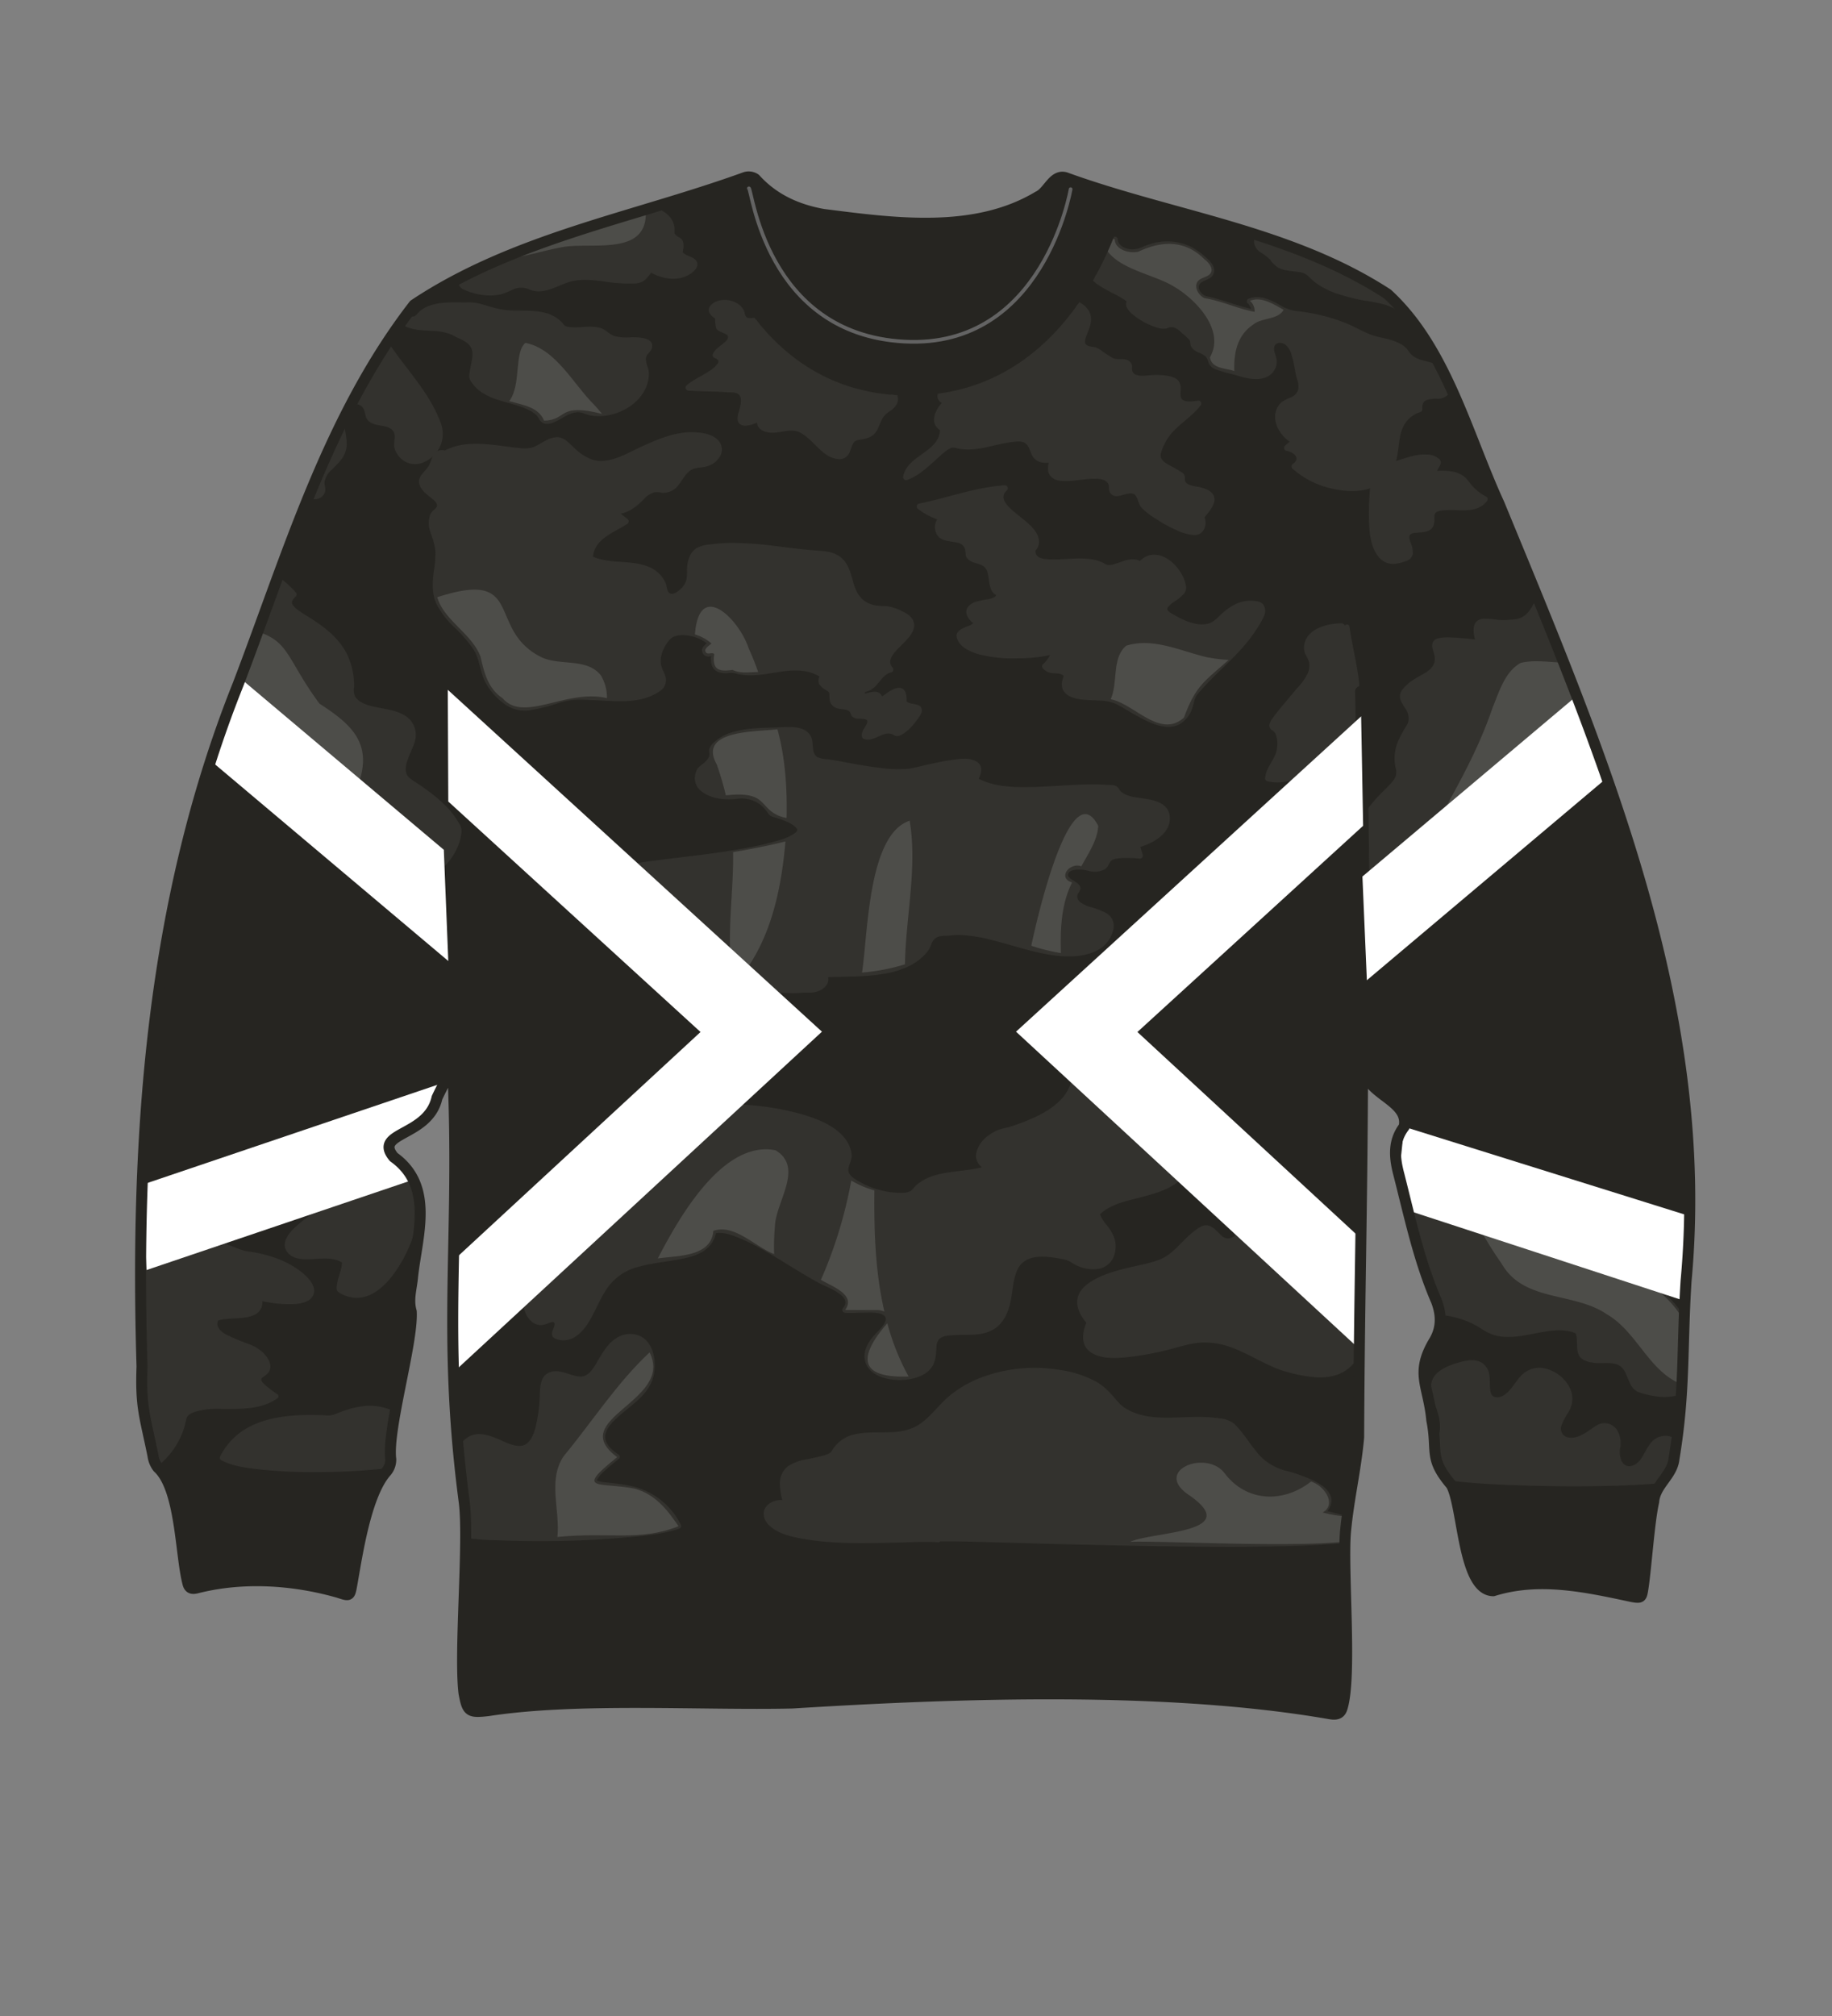 <svg xmlns="http://www.w3.org/2000/svg" width="500" height="550" viewBox="0 0 500 550"><rect x="0" y="0" width="500" height="550" fill="#808080" stroke="none"/><defs><clipPath id="a"><path d="M362.86 467.53c-44.58-7.74-101.65-5.72-146.65-2.92-24.59.57-58.61-1.68-83 2.08-5.23.6-5.68.28-6.62-4.82-1.35-11.26 1.48-41.39.06-52.17-6.15-46.81-.93-71.51-3.14-118.67-1.41 2.83-2.94 5.6-4.28 8.46-2.37 10.67-17.51 9.3-11.82 16.18 11.12 7.95 6.41 21.38 5.16 32.56-.25 3.15-1.35 6.27-.37 9.58.5 8.44-3.2 16.94-4.39 25.31-1.5 8-2.27 6.89-1.2 15a5.1 5.1 0 01-1.13 3.3c-5.71 6.27-8.08 23-9.52 31-.57 3.18-.62 3-3.74 2-12.38-3.52-26.09-4.38-38.61-1.18-1.39.34-2.1 0-2.41-1.47-2-7.76-1.84-25.61-8.15-31.37a6.66 6.66 0 01-1.33-3.22c-2.23-11-3.41-13.18-3-24.36-1.92-63 2.6-126.93 26.19-186C78.5 151.42 89.46 113.53 113 83.18 140.28 65 159.69 64 190.12 53c.8-.26 10.14 54.1 57.17 54.9 47.74.82 60.07-53.44 60.07-53.44 29.12 10.49 44.92 8.6 71.3 25.78 15.94 14.59 21.63 38 30.46 57.21 27.81 67.48 58 137.39 51.05 212.07-1.19 18.66-.24 30-3.29 48.46-.48 4.66-5.2 7.09-5.55 11.78-1.22 5.28-2.08 18.15-2.91 23.51-.41 2.6-.42 2.83-3.09 2.33-12.47-2.66-25.25-5.49-37.79-1.58-8.34-.15-8.14-23.06-11.45-28.9-6.27-7.37-3.6-9-5.32-17.64-.9-9.7-4.69-12.77.79-21.76 2-3.53 1.86-7.05.51-10.66-4.9-11.28-7.4-23.42-10.46-35.29-1.06-4.31-1.31-8.5 1.62-12.34 1.5-7.23-10.43-8.68-10.94-15.93l-.41.08c-.17 41.16-.87 59.46-1.07 100.61-.82 9-2.69 16.41-3.56 25.44" fill="none"/></clipPath></defs><path d="M371.88 291.55c-.17 41.16-.87 59.46-1.07 100.61-.82 9-2.69 16.41-3.56 25.44-1 10.07 1.81 39.91-1 48.49-.58 1.77-2 1.67-3.35 1.44-44.58-7.74-101.65-5.72-146.65-2.92-24.59.57-58.61-1.68-83 2.08-5.23.6-5.68.28-6.62-4.82-1.35-11.26 1.48-41.39.06-52.17-6.15-46.81-.93-71.51-3.14-118.67-1.41 2.83-2.94 5.6-4.28 8.46-2.37 10.67-17.51 9.3-11.82 16.18 11.12 7.95 6.41 21.38 5.16 32.56-.25 3.15-1.35 6.27-.37 9.58.5 8.44-3.2 16.94-4.39 25.31-1.5 8-2.27 6.89-1.2 15a5.1 5.1 0 01-1.13 3.3c-5.71 6.27-8.08 23-9.52 31-.57 3.18-.62 3-3.74 2-12.38-3.52-26.09-4.38-38.61-1.18-1.39.34-2.1 0-2.41-1.47-2-7.76-1.84-25.61-8.15-31.37a6.66 6.66 0 01-1.33-3.22c-2.23-11-3.41-13.18-3-24.36-1.92-63 2.6-126.93 26.19-186C78.5 151.42 89.46 113.53 113 83.18 140.28 65 173 59.42 203.42 48.4a3.16 3.16 0 012.72.43c5 5.55 11.47 8.41 18.56 9.67 19.19 2.43 41.3 5.55 58.65-4.88 2.86-1.27 4.2-6.53 7.88-5 29.12 10.49 61 14.4 87.43 31.58 15.94 14.59 21.63 38 30.46 57.21 27.81 67.48 58 137.39 51.05 212.07-1.19 18.66-.24 30-3.29 48.46-.48 4.66-5.2 7.09-5.55 11.78-1.22 5.28-2.08 18.15-2.91 23.51-.41 2.6-.42 2.83-3.09 2.33-12.47-2.66-25.25-5.49-37.79-1.58-8.34-.15-8.14-23.06-11.45-28.9-6.27-7.37-3.6-9-5.32-17.64-.9-9.7-4.69-12.77.79-21.76 2-3.53 1.86-7.05.51-10.66-4.9-11.28-7.4-23.42-10.46-35.29-1.06-4.31-1.31-8.5 1.62-12.34 1.5-7.23-10.43-8.68-10.94-15.93z" fill="#262521"/><path d="M121.8 180.84s2.11 28.62 0 44.25.11 29.7.11 32.87 1.9 33.07 1.9 33.07" fill="none" stroke="#262521" stroke-linecap="round" stroke-linejoin="round" stroke-width="3"/><g clip-path="url(#a)"><path d="M214.21 83.91c-2.15 1.17-10.34 5.72-11.5 2.5-.86-6.77-12.94-2.92-6.72 0 .33 3.88-.67 2.45 3 4.31 2 2.69-2.93 4.15-3.73 6.18 5.82 2.42-5.49 7-7.39 8.87 4.52.34 9.17.12 13.64.78 4.89 3.06-4.89 11.91 5.94 7.53-1.17 4.27 5.05 3.24 7.58 2.63 6.19-1.08 9.25 8.77 14.95 7.74 1.76-1 1.42-3.8 3.1-4.89 5.93-1.19 4.73-1 7.31-6.3 1.17-1.43 3.47-2.06 3.85-3.84.56-3.88-6.12-4.09-6.7-7.46.92-4.1-1.67-6.49-5.77-7.63a58.8 58.8 0 01-16.41-9" fill="#33322e"/><path d="M213.8 83.22a39.8 39.8 0 01-6.31 3 6.47 6.47 0 01-3.29.53c-1-.24-.84-1.39-1.24-2.17-1.49-2.92-6.59-3.76-8.93-1.34-1.49 1.55.09 3.15 1.56 3.86l-.4-.69a10.15 10.15 0 00.27 3.12c.35.78 1.3 1 2 1.34s1.41.51 1.2 1.36c-.14.58-.78 1.06-1.21 1.43-1 .85-2.29 1.6-2.85 2.84a.81.81 0 00.29 1.09c.78.34 1.56.7 1 1.58a8.71 8.71 0 01-2.7 2.31c-1.9 1.25-4.18 2.18-5.87 3.72a.82.82 0 00.57 1.37c2.27.16 4.56.2 6.84.27 1.18 0 2.36.08 3.53.17.88.06 2.46-.06 3.17.46 1.32.94.68 3.07.35 4.33-.28 1.1-.94 2.78 0 3.74 1.39 1.43 4.51-.13 5.9-.69l-1-1c-.7 2.91 1.49 4.19 4.12 4.21s5.18-1.31 7.66 0 4.36 4 6.75 5.76a7.18 7.18 0 003.49 1.43 3 3 0 003.24-2c.33-.73.5-1.54.9-2.25.54-1 1.65-1 2.64-1.18a6.6 6.6 0 002.89-1.17 6.24 6.24 0 001.46-2.27c.3-.66.58-1.32.89-2a5.73 5.73 0 012.17-2.2c1.21-.87 2.29-1.92 2.18-3.53a4.1 4.1 0 00-1.84-3c-1.06-.8-2.29-1.33-3.39-2.08a3.64 3.64 0 01-1.33-1.34c-.28-.66 0-1.48 0-2.19a6.12 6.12 0 00-2.12-4.4c-1.64-1.42-3.69-1.91-5.66-2.66A57.82 57.82 0 01216 84.66c-.81-.62-1.94.5-1.13 1.13a59.59 59.59 0 0011.09 6.9 48.78 48.78 0 005.84 2.41 8.22 8.22 0 014.37 2.62 4.31 4.31 0 01.77 1.86c.14.87-.2 1.7-.1 2.54a4.17 4.17 0 001.78 2.56c1.38 1 5.49 2.34 4.86 4.64-.4 1.49-2.55 2.08-3.48 3.21a17.47 17.47 0 00-1.75 3.61 3.08 3.08 0 01-1.4 1.63 18.09 18.09 0 01-3.55.89c-1.45.36-2 1.85-2.44 3.13-.26.72-.53 1.73-1.41 1.88a3.57 3.57 0 01-1.7-.28c-2.45-.92-4.17-3.33-6.09-5-2.2-1.92-4.48-3-7.41-2.36-1.7.37-6.72 1.35-6-1.79.13-.53-.39-1.22-1-1a11.93 11.93 0 01-3.81 1.16c-.55 0-.57 0-.53-.43.15-1.49.82-2.89.89-4.41.08-1.79-.82-3.69-2.74-3.94-4.37-.58-8.78-.41-13.17-.72l.56 1.36a18.22 18.22 0 013.13-2 33.72 33.72 0 004.1-2.7 4.71 4.71 0 002-2.81c.14-1.32-.94-2.14-2-2.62l.29 1.09c.67-1.46 2.46-2.17 3.48-3.37s1.26-2.9 0-3.9a10.68 10.68 0 00-2.25-1c-.39-.17-.3 0-.3-.51a7.34 7.34 0 00-.13-2.3c-.25-.69-1.13-.69-1.56-1.24s.26-.89.84-1.12a5.39 5.39 0 013.39-.16 3.38 3.38 0 012.45 2.64 2.63 2.63 0 002.76 2.07 13.21 13.21 0 005.28-1.4c1.61-.69 3.15-1.5 4.69-2.34.9-.49.1-1.87-.81-1.38zM175.32 56.77c3.87.28 9 2.48 8 7.1 2 2.78 3 .46 2.32 5.12 1 1.9 6.45 2 2.87 4.8-3.34 2.42-7.72 1.6-10.94-.42-1.09 1.1-1.73 2.93-3.74 3.09-5.86.65-11.91-1.78-17.76-.57-3.7.86-7.24 3.63-10.87 2.55-2.66-1.57-5.13-.51-7.68.86a15.47 15.47 0 01-10.85-1.15c-4.47-2.83 14.7-10.2 16.27-13.75 6.78-9 20.69-9.71 31-7.54" fill="#33322e"/><path d="M175.32 57.57c2.83.23 7.23 1.57 7.33 5 0 .88-.3 1.33.29 2.07a5.49 5.49 0 001.29 1.21c.85.57.86.62.77 1.77-.06.74-.31 1.38.15 2a4 4 0 001.21 1c.43.25 2.49.93 2.55 1.46s-1.41 1.34-1.8 1.54a7.2 7.2 0 01-3.19.76 11.18 11.18 0 01-5.92-1.7.82.82 0 00-1 .12c-.52.57-.93 1.21-1.43 1.79a3.64 3.64 0 01-3.06 1.17 42.52 42.52 0 01-7.12-.54 34.78 34.78 0 00-7.56-.39 22.64 22.64 0 00-6.47 1.92 17.58 17.58 0 01-3.08 1 6.16 6.16 0 01-3.71-.49 7.68 7.68 0 00-6 .64A10 10 0 01135 79a14.55 14.55 0 01-3.61-.14 16 16 0 01-3.1-.83c-.37-.14-1.35-.44-1.49-.75-.4-.88 2.42-2.66 3.11-3.13 2.24-1.51 4.61-2.82 6.94-4.18a32.5 32.5 0 005.72-3.84c.77-.72 1.27-1.65 2-2.42a18.13 18.13 0 014.17-3.38c7.32-4.38 16.83-4.36 24.95-2.67 1 .21 1.43-1.34.42-1.54-7.8-1.62-16.45-1.7-23.84 1.61a21.35 21.35 0 00-8.27 6.62c-1.35 1.74-3.7 2.86-5.55 4-2.56 1.51-5.19 2.93-7.63 4.61-1.31.91-3.67 2.35-3.66 4.2a2.16 2.16 0 001.45 1.84 16.81 16.81 0 006.61 1.6 14.74 14.74 0 003.38-.26 22.79 22.79 0 003.53-1.41 5.34 5.34 0 014.24 0 6.31 6.31 0 003.15.55c2.76-.22 5.18-1.71 7.77-2.53 3-.93 6.18-.59 9.21-.22a42.76 42.76 0 008.89.6 4.61 4.61 0 002.7-1 24.74 24.74 0 002-2.41l-1 .13c3.09 1.87 7 2.77 10.41 1.2 2.05-1 4.3-3.26 1.61-4.89-.62-.38-2.51-.87-2.76-1.63a5.83 5.83 0 01.18-1.07 8.41 8.41 0 000-1 2.42 2.42 0 00-.34-1.2c-.46-.68-1.38-.83-1.87-1.49-.25-.35-.2-.14-.21-.65v-1a5.33 5.33 0 00-.55-2c-1.5-3-5.3-4.1-8.36-4.36-1-.08-1 1.52 0 1.6z" fill="#33322e"/><path d="M140.3 70.3c4.7-.77 9.25-2.24 13.95-3 8.19-1.13 23.11 2.54 21.95-10.4-9.38-1.35-21.15-2.14-29.35 3.5-3.82 4-7.65 7.72-12.63 10.33a36.36 36.36 0 006.08-.43z" fill="#fff" opacity=".13"/><path d="M127.17 83.31c-4.63 0-10.39-.52-13.4 3.57-1.22.63-3.11-.27-3.92.81 4 2.94 10.36.57 14.77 3.5 7.74 3 4.64 5.85 4.28 11.77 3.31 7 14.11 5.25 18.68 10.31 1.62 4.89 7.19-3.17 11.71-1.33 7.12 3 17.92-2.8 17-11-2.27-5.65 1.27-4.08.95-7.07-3.31-2.33-8.42.3-11.34-2.32-3.15-3.14-8.52-.47-12.28-2-4-6.09-12.67-2.88-18.7-4.8-2.83-.67-5.67-2-8.53-1.41" fill="#33322e"/><path d="M127.17 82.51c-3.4 0-7-.26-10.23 1a8.81 8.81 0 00-2.16 1.21c-.54.41-1 1.11-1.48 1.46s-1.62.08-2.25.13a2.56 2.56 0 00-1.77.8.81.81 0 00.17 1.25c2.5 1.75 5.62 1.74 8.55 1.92a15.27 15.27 0 014.79.84c.81.31 1.56.78 2.35 1.13a13.17 13.17 0 012 1.08c1.74 1.18 2 2.67 1.69 4.65-.18 1.06-.42 2.11-.57 3.17a7.27 7.27 0 00-.19 1.79 3.7 3.7 0 00.76 1.52c2.89 4.21 8.43 4.87 12.92 6.36a17.3 17.3 0 013.36 1.47 9.53 9.53 0 011.32 1 5.45 5.45 0 01.81 1.21c1 1.61 2.83 1.23 4.31.55 2-.91 3.93-2.56 6.18-2.58 1.16 0 2.23.64 3.35.86a12.61 12.61 0 003.68.15c4.85-.49 9.85-3.43 11.69-8.11a9.39 9.39 0 00.65-3.55c0-1.37-.85-2.55-.82-3.92s1.44-1.84 1.68-3.08c.59-2.82-3.81-2.82-5.66-2.82a13.07 13.07 0 01-4.67-.34c-1.35-.49-2.22-1.68-3.63-2.14-2.84-.9-5.83.08-8.72-.33a1.86 1.86 0 01-1.49-.72 8.31 8.31 0 00-1.39-1.39 9.44 9.44 0 00-3.31-1.65c-2.68-.77-5.54-.66-8.3-.72a24.74 24.74 0 01-4.21-.34c-1.71-.32-3.36-.91-5-1.35a12.84 12.84 0 00-5.37-.42c-1 .16-.58 1.7.42 1.54 2.48-.39 4.86.54 7.21 1.18a25.45 25.45 0 004.73.89c3.17.24 6.43-.12 9.55.61a7.91 7.91 0 014.02 2.18c.49.52.74 1.14 1.41 1.41a7.28 7.28 0 002.45.45c1.67.1 3.34-.13 5-.12a8.26 8.26 0 012.57.34 7.57 7.57 0 012.16 1.38c3.28 2.41 7.76-.06 11.09 2.11l-.4-.69c.08 1-.39 1.28-1 2a3.54 3.54 0 00-.65 3c.15.92.63 1.79.72 2.71a7.13 7.13 0 01-.32 2.63 9.6 9.6 0 01-2.74 4.26 13.44 13.44 0 01-9.58 3.53c-1.61-.08-3-.86-4.53-1a7.81 7.81 0 00-4.12.94c-1.3.62-2.51 1.48-3.87 2a2 2 0 01-1.29.2c-.57-.21-.62-.9-.94-1.33-1.8-2.46-5.71-3.38-8.46-4.16-3.08-.88-6.64-1.68-8.88-4.16a3 3 0 01-1.05-2 14.65 14.65 0 01.37-2.45 17.23 17.23 0 00.49-3.64c-.11-3.68-4-5.19-6.87-6.47-4.25-1.88-9.58-.09-13.49-2.81l.16 1.26c.88-1 2.84.07 3.93-.81.55-.45.92-1.1 1.51-1.53a7.69 7.69 0 012.19-1.2c2.94-1 6.15-.72 9.2-.74a.8.8 0 000-1.6z" fill="#33322e"/><path d="M162.27 110.54c-5.8-5.68-10.48-15.33-18.86-17-3.17 2.61-1.06 11.35-4.41 15.88 3.67 1.12 7.91 1.52 9.5 5.35 6.51-.17 3.56-4.94 15.83-1.85-.7-.81-1.33-1.59-2.06-2.38z" fill="#fff" opacity=".13"/><path d="M246.62 191.7c.6-6.13-3.74-1.94-6.48-.32.31-4.77-6.47 1.56-4.61-3.28 3.37-.21 4.35-4.9 7.5-5.43-5.33-5.68 15.63-11.91-.62-16.43-16 .19-5.34-14.75-18.89-15.19-10.13-.63-20.48-3.25-30.57-1.58-4.5.4-4.81 4.35-4.69 8.05-.19 3.71-6.53 8.43-7.14 2.31-2.89-7.87-14.05-4.39-20.1-7.47 0-5.81 5.86-7.53 9.76-10.13l-3.46-2.73c7.44.33 7.72-7.5 13.44-5.85 5.76-.06 4-7 10.89-7 3.87-.36 6.66-4.56 2.67-6.88-9-3.55-17.64 2.71-25.7 5.88-7.93 2.69-10.18-1.17-15.39-5.35-2.91-.9-5.45 2.14-8.41 2.85-7.6.19-16.22-3.38-23.41.72-.88-.7-2.23.14-2.69 1.14a8.93 8.93 0 01-3.12 5.09c-2.43 4.36 8.25 6.09 3.24 9.79-2.13 2.58 0 5.9.63 8.63 1.06 4.54-1.27 9.32-.25 13.86 1.51 6.71 9.59 10.32 12 16.79 1 4.33 2 8.63 6 11.3 6.22 6.65 14.81-1.43 22.46-.23 6.62 0 14 1.55 19.95-2.16 5-3.67-4.55-5.17 3.25-14.59 3.7-1.77 8.35-.63 11.34 2-.66.65-2.45 1.63-1.3 2.62.64.36 1.72-.3 2.06.32-.55 4.07 1.1 4.87 5 4.26 8.21 2.91 17.25-3.84 24.85 1.68-2.06 2.65 1.48 2.69 2.41 4.52-.11 1.51-.27 3.15 1.64 3.64 1.57.52 3.76 0 4.09 2.18.8 1.24 3.14.1 4.19 1.15 1.46 1.71-1.5 3.33-1.12 5 2.73 1.05 5-3.13 8.74-.8 2.31-.46 5.15-4.06 6-6.14-.23-1.54-3.44-.74-4.16-2.22z" fill="#33322e"/><path d="M247.42 191.7c.14-1.73-.08-4.42-2.49-4-1.93.36-3.56 2-5.19 3l1.2.69c.07-1.78-.9-2.9-2.72-2.64a12.16 12.16 0 00-2.05.47c-.55.18-.08-.11-.16.24a9.53 9.53 0 01.29-1.14l-.77.59a6 6 0 003.94-2.29c1.08-1.23 2.06-2.81 3.77-3.17a.8.8 0 00.35-1.33c-1.9-2.11 1-4.64 2.44-6.1s4.17-3.91 3.31-6.43c-.51-1.5-2.09-2.38-3.45-3a14.24 14.24 0 00-3.27-1.13c-1.33-.2-2.67-.06-4-.36-3.5-.78-4.91-3.2-5.8-6.44-.76-2.77-1.54-5.7-4.23-7.21-1.85-1.05-3.94-1.12-6-1.27-3.78-.28-7.53-.8-11.29-1.25a91.1 91.1 0 00-11.79-.81 45.72 45.72 0 00-5.61.4 9.18 9.18 0 00-3.76 1c-2 1.25-2.54 3.64-2.66 5.83a11.62 11.62 0 01-.18 3 6 6 0 01-1.8 2.58c-.6.53-1.67 1.3-2.53 1-1.05-.4-.91-1.93-1.26-2.77a8.58 8.58 0 00-5.18-4.72c-4.83-1.77-10.44-.47-15.09-2.76l.39.69c.08-5.28 5.65-7 9.37-9.44a.81.81 0 00.16-1.25l-3.46-2.73-.57 1.36c3.46.1 5.82-1.56 8.17-3.89a6.84 6.84 0 013-2.1 5.35 5.35 0 012.07.11 4.91 4.91 0 002.39-.37c2.58-1 3.16-3.85 5.16-5.49 1.51-1.23 3.31-.83 5-1.4a5.85 5.85 0 003.62-3.12 3.73 3.73 0 00-1.13-4.31c-1.67-1.46-4.44-1.77-6.58-1.82-5-.1-9.69 2-14.11 4-4 1.87-8.83 4.91-13.42 3.43a14 14 0 01-4.6-3c-1.36-1.18-2.77-3-4.68-3.07-2.43-.07-4.38 1.73-6.49 2.65a8.48 8.48 0 01-4.13.26c-1.37-.11-2.73-.29-4.1-.47-5.59-.72-11.36-1.44-16.51 1.4h.8a2.42 2.42 0 00-2.86.3c-1.2 1-1.17 2.55-2 3.8-1.07 1.71-3.14 2.76-2.41 5.07.46 1.43 1.77 2.42 2.88 3.34.79.65 2.48 1.72 1.65 2.87-.27.37-.68.6-1 .93a4.32 4.32 0 00-.82 1.54 7.53 7.53 0 00.31 4.45 22 22 0 011.29 4.75 26.09 26.09 0 01-.4 5.44c-.43 3.17-.64 6.27.73 9.24a23.07 23.07 0 004.7 6.15 38 38 0 015.38 6.18c1.56 2.51 1.74 5.58 2.9 8.28a16.76 16.76 0 005.43 6.5 9.25 9.25 0 006.8 1.84 46.12 46.12 0 008.08-2 25.88 25.88 0 013.79-.83 30.45 30.45 0 014.48 0c6.2.11 13.67 1.48 19.16-2.28a3.65 3.65 0 001.86-3.62c-.25-1.32-1.09-2.46-1.34-3.79-.44-2.36.95-5.33 2.61-7 1.29-1.27 4-1.09 5.61-.74a11 11 0 014.87 2.44V175c-.74.69-1.91 1.37-1.9 2.51A1.75 1.75 0 00194 179c.12-.05.42.08.18-.11s-.08.1-.14.26a3.6 3.6 0 000 1 4.92 4.92 0 00.29 1.47 3 3 0 001.72 1.74 6.66 6.66 0 003.23.21 6.58 6.58 0 012.09.34 17 17 0 002.24.3c3.28.21 6.53-.53 9.76-1 3.88-.55 7.69-.52 11 1.82l-.28-1.1a2.54 2.54 0 00-.5 2.75 5.85 5.85 0 002 1.67c.52.36.73.5.77 1.08a12 12 0 00.07 1.59 2.91 2.91 0 002.2 2.25c.92.28 2.55.12 3.23.88.43.48.32 1 .87 1.46a2.6 2.6 0 001.32.47 12.87 12.87 0 012 .1c1 .29.71 1 .33 1.65-.56 1-1.31 1.86-1.15 3a.83.83 0 00.58.77c2 .67 3.6-.7 5.42-1.27a3.68 3.68 0 011.77-.17c.63.11 1.15.63 1.77.67.94.06 2.08-.85 2.75-1.39a15.21 15.21 0 002.6-2.83c.52-.7 1.52-1.89 1.48-2.83-.11-2.34-3.4-1.2-4.24-2.59a.8.8 0 00-1.38.81 2.85 2.85 0 001.75 1.23c.61.19 1.83.16 2.26.68-.07-.09.06-.32-.09 0a4 4 0 01-.35.64 13.46 13.46 0 01-1 1.41 11.56 11.56 0 01-2.56 2.57c-.29.2-.85.66-1.22.63-.13 0-.8-.43-1.09-.51a5.07 5.07 0 00-2.65 0c-1.55.42-3.17 1.9-4.83 1.35l.58.77c-.14-1.12 1-2 1.33-3a2.36 2.36 0 00-.54-2.64c-.94-.83-2.12-.51-3.25-.67-.78-.11-.64-.47-1-1.06a2.63 2.63 0 00-1-.93 12 12 0 00-3-.71c-1.75-.46-1.14-1.6-1.31-2.95-.12-.88-1-1.5-1.7-2-1-.71-1.72-.92-.82-2.16a.82.82 0 00-.29-1.09c-6.57-4.61-14-.73-21.21-1a13.22 13.22 0 01-2.73-.39 7.73 7.73 0 00-1.31-.36 9.52 9.52 0 00-1.28.16c-1 .06-2.28.14-2.79-.85s.43-2.94-.69-3.64c-.53-.33-1.36.11-1.76-.14-.23-.14 1.06-1.13 1.32-1.37a.79.79 0 000-1.13 12.43 12.43 0 00-7.61-3.12 9.92 9.92 0 00-3.82.58 6.25 6.25 0 00-2.81 2.93 9.44 9.44 0 00-1.65 5.48 12.38 12.38 0 001.16 3.75 1.9 1.9 0 01-.48 2.52c-2.28 2-5.94 2.47-8.83 2.6-5.85.26-11.81-1.15-17.55.33-4.68 1.21-10.63 4.24-14.87.39a20.46 20.46 0 01-3.29-3.22 15.21 15.21 0 01-1.89-4c-.41-1.28-.68-2.6-1-3.9a11.85 11.85 0 00-1.69-3.44c-2.91-4.3-7.91-7.26-9.89-12.17-1.24-3.09-.53-6.39-.13-9.57a18.51 18.51 0 00.09-4.76 26 26 0 00-1.25-4.32c-.5-1.63-.86-3.42.43-4.76a4 4 0 001.34-2c.29-1.51-1-2.67-2-3.55s-2.91-2-2.86-3.46c0-.66.49-1 .91-1.45a12.76 12.76 0 001.24-1.51 8.6 8.6 0 001-2.06c.24-.69.66-2.45 1.8-1.76a.79.79 0 00.8 0c4.35-2.4 9.3-2 14.05-1.39 2.39.3 4.77.66 7.17.76a7 7 0 002.84-.27 19.09 19.09 0 002.78-1.41 10.2 10.2 0 012.67-1.21c1.3-.3 1.92.28 2.85 1.08a47.21 47.21 0 004 3.32c3.06 2.12 6.5 2.26 10 1.19 4.55-1.38 8.66-4.08 13.15-5.67a22.42 22.42 0 016.91-1.44c2.05-.06 5.59.08 6.86 2 1.08 1.62-.56 3.34-2 4s-3.35.34-4.93 1.14c-2.32 1.19-2.93 3.72-4.79 5.33a3.62 3.62 0 01-1.92.86c-.8.1-1.58-.2-2.38-.17a5.73 5.73 0 00-3.48 1.48c-1.12.93-2 2.08-3.19 3a7.61 7.61 0 01-5.1 1.61c-.64 0-1.12.93-.56 1.37l3.46 2.73.16-1.26c-4.3 2.82-10.07 4.76-10.16 10.82a.78.78 0 00.4.69c4.14 2 9 1.43 13.38 2.34a8.57 8.57 0 015.52 3.07c1.11 1.57.81 4.33 3 5 1.64.5 3.34-.6 4.44-1.71a6.85 6.85 0 002.07-5.16c0-2.44.28-5.47 3.09-6.17a38.17 38.17 0 0111.14-.61c3.79.19 7.56.67 11.32 1.13q2.82.36 5.65.65c1.66.16 3.38.14 5 .42a6.32 6.32 0 014.09 2.16 10.5 10.5 0 011.6 3.73c.79 2.84 1.53 5.77 4.15 7.5 3.68 2.43 8.9.66 12.19 3.91 2 2-1.87 5-3.14 6.36-2 2.1-4.07 4.92-1.69 7.57l.36-1.34a6.6 6.6 0 00-3.57 2.5c-1 1.18-2.05 2.73-3.72 2.9a.85.85 0 00-.77.59c-.56 1.53-.37 3.21 1.64 2.9.69-.11 1.34-.39 2-.48.87-.12.95.22.91 1.07a.81.81 0 001.21.69c1.27-.76 2.42-1.73 3.75-2.41.27-.14.95-.55 1.28-.36.55.33.28 1.93.24 2.4-.09 1.15 1.5 1.14 1.59.12z" fill="#33322e"/><path d="M204.38 177c-2.56-8-13.59-19.11-14.71-3.91a11.56 11.56 0 014.49 2.46c-.66.65-2.45 1.63-1.3 2.62.63.36 1.72-.3 2.06.32-.55 4.07 1.1 4.87 5 4.26 2.1 1.08 4.71.61 7 .59-.74-2.16-1.6-4.29-2.54-6.34zM164 184.26c-3.81-4.8-10.95-2.59-16.06-4.88-15.44-7.47-4.25-24.36-28.6-16.45 1.82 6.35 9.5 9.95 11.81 16.24 1 4.34 2 8.63 6 11.3 5.86 6.82 17.41-2.63 28.5 0a11.81 11.81 0 00-1.65-6.21z" fill="#fff" opacity=".13"/><path d="M293.23 83a25.25 25.25 0 00-18.51 6.55c-4.69 4-13.44 3.14-17.14 7.89-.12 1.58 2.11 2.41 2.55 3.93.89 2.89-6.87 6.61-1.79 8.46-2.14 1.59-4.3 5.59-1 7.09.28 6.91-9.07 7.55-10.07 13.3 5.12-1.77 8-6.92 12.63-9 6.42 2.11 12.47-1.59 18.88-1.56 5 1.17 1.18 7.07 8.61 5.68-3.89 10.78 14.59.08 16.14 7.17-.49 4 3.89 1.08 5.84 1.34 1.7.45 1.86 2.67 2.78 4.13 3.69 3.21 8.93 6.5 13.8 7.3 2.4-.36 3-2.48 1.93-4.23 1.26-1.67 3.88-3.75 2.39-5.87-2-2.48-8.11-.6-7.68-5.15-2.16-2.2-8.44-3.25-6.05-7.61 1.51-5.79 7.4-8.1 10.58-12.36-10.42 1.37-1.77-6-8.47-6.76-3.17-1.21-11.1 2.17-10.41-3.4-.08-.68-.86-1.09-1.57-1.16-3.29.8-5.12-2-7.86-3.25-9.17-.82 3.72-8.39-5-12.58" fill="#33322e"/><path d="M293.23 82.16a27.07 27.07 0 00-13.9 3.1 54.57 54.57 0 00-5.74 4.13 18 18 0 01-5.59 2.37c-3.62 1-7.92 1.7-10.59 4.62-1.31 1.42-.11 2.77 1 3.89.52.52 1.13 1.08 1 1.88a5.06 5.06 0 01-1.09 1.8c-.86 1.09-2.1 2.21-2.41 3.62-.35 1.59 1 2.48 2.27 3l-.35-1.34c-2.52 2-4.59 6.45-.89 8.35l-.39-.69c.13 6.45-8.88 7.13-10.05 13.09-.11.54.37 1.2 1 1 3.25-1.18 5.67-3.53 8.19-5.8 1.15-1 2.53-2.47 4-3 .67-.24 1.58.2 2.34.3a15.82 15.82 0 003.15.12c4.11-.25 8-1.81 12.11-2.12 1.34-.1 2.51 0 3.27 1.23a14.64 14.64 0 01.95 2.19c1.13 2.54 3.64 2.6 6.09 2.17l-1-1c-.48 1.37-.93 3.1-.16 4.46a3.82 3.82 0 003 1.63c3.2.37 6.42-.63 9.63-.54 1.14 0 2.63.18 3.32 1.24.42.65.14 1.38.37 2.09a2 2 0 001.74 1.4c1.6.19 4.33-1.66 5.45-.12.71 1 .79 2.33 1.57 3.26a19.89 19.89 0 004.06 3.11 33.07 33.07 0 005.24 2.9 14 14 0 005.08 1.5c2.93 0 3.78-3.26 2.62-5.43l-.12 1c1.62-2.07 5-5.41 1.63-7.68a9.34 9.34 0 00-3.41-1.13c-1-.2-2.51-.36-3.07-1.34-.33-.57-.05-1.19-.28-1.75s-.91-.9-1.36-1.19c-1.12-.75-2.38-1.29-3.5-2s-2-1.66-1.51-3a15 15 0 012.51-4.88c2.48-3 6-5 8.35-8.1a.81.81 0 00-.69-1.21c-1.19.15-4.27.77-4.76-.89-.32-1.1.13-2.32-.17-3.45-.41-1.57-1.74-2.06-3.18-2.37a19.59 19.59 0 00-5.57-.16c-1.34.08-4 .44-4.4-1.37-.11-.54.09-1.08-.1-1.6a2.14 2.14 0 00-1.11-1.16c-1.26-.63-2.61 0-3.93-.55a26.43 26.43 0 01-3.38-2.2 5.74 5.74 0 00-1.6-.81c-.54-.13-1.11-.12-1.65-.29-1.41-.45-1.21-1.4-.79-2.59.57-1.61 1.4-3.19 1.34-4.94-.07-2.23-1.68-3.71-3.56-4.66-.92-.46-1.73.92-.81 1.38 1.76.88 3.07 2.14 2.71 4.22-.26 1.49-1.06 2.81-1.44 4.26a2.87 2.87 0 001 3.35 6.66 6.66 0 002.55.79c1.31.28 2.39 1.34 3.49 2.07a7.09 7.09 0 003.57 1.38c.5 0 1.43-.3 1.86 0s.23 1.27.34 1.75c.41 1.85 2.11 2.46 3.82 2.57 2 .12 4-.36 6-.18 1.21.11 3.12.28 3.35 1.75.21 1.31-.31 2.68.4 3.91 1.14 2 4.16 1.59 6 1.36l-.69-1.2c-2.16 2.82-5.31 4.66-7.67 7.28a13.2 13.2 0 00-2.67 4.27c-.48 1.29-1.17 2.64-.72 4.05.78 2.47 3.85 3.35 5.79 4.65a2.39 2.39 0 01.72.54c-.2-.35-.09.38-.08.5a3.25 3.25 0 00.65 1.66 4.92 4.92 0 002.87 1.54c1.25.31 2.78.36 3.86 1.11 2.09 1.45-.91 4-1.86 5.23a.85.85 0 00-.13 1c.56 1.05.54 2.45-.79 2.89s-3-.51-4.13-.94a33.1 33.1 0 01-8.34-5 4.41 4.41 0 01-1.56-1.79c-.2-.45-.36-.92-.56-1.37a3.66 3.66 0 00-1.94-2.09c-1.55-.57-3.2.57-4.75.64-1.1 0-.7-.7-.82-1.53a3.46 3.46 0 00-.76-1.59 4.72 4.72 0 00-3-1.49c-2.86-.46-5.79.24-8.64.42-1.11.08-2.77.27-3.73-.45s-.41-2.62-.05-3.63c.22-.63-.44-1.08-1-1-1.06.18-2.61.46-3.54-.28a4.47 4.47 0 01-1.06-2c-.73-1.85-2.07-3.43-4.23-3.43-3.91 0-7.67 1.44-11.5 2a18.8 18.8 0 01-6.52-.35c-1.32-.25-2.85 1.14-3.83 1.92-3.1 2.41-5.65 5.67-9.44 7l1 1c.6-3 3.6-4.56 5.87-6.26 2.43-1.83 4.3-4 4.23-7.25a.78.78 0 00-.39-.69c-2.69-1.38-.43-4.56 1.21-5.84.52-.41.13-1.15-.36-1.34-1.41-.55-1.26-1.21-.46-2.31s1.64-1.88 2.28-3a3.19 3.19 0 00.36-3.07 6.78 6.78 0 00-1.41-1.74 3.38 3.38 0 01-.8-.93c-.19-.47 0-.51.43-.91 2.62-2.45 6.65-3 10-3.93a20.52 20.52 0 004.83-2c1.74-1 3.15-2.57 4.88-3.66a25.39 25.39 0 0114.61-3.77.8.8 0 000-1.6zM347.29 61.3c-2.69.68-5.61 3.76-3.51 6.38 1.4 1.14 3.14 1.81 4 3.51 2.18 2.74 6.41 1.58 9.26 3 4.79 5.79 12.64 6.34 19.54 7.8 3.39.1 7.88 4.64 10.61 1.53-1.1-13.69-22.79-10.69-30.46-19.35-2.35-2.26-5.84-5.64-9.22-3.49" fill="#33322e"/><path d="M347.07 60.53c-3.42 1-7 5.5-3.12 8.27a14.13 14.13 0 012.67 2 7.51 7.51 0 002.26 2.23c1.72.9 3.68.89 5.55 1.18a4.32 4.32 0 012.83 1.32 16 16 0 002.53 2.11 21.79 21.79 0 005.87 2.72 57.92 57.92 0 006.63 1.64 40.62 40.62 0 016 1.21c1.8.62 3.46 1.71 5.35 2.09 1.35.27 3.52.09 4.25-1.35.53-1.05-.39-3.26-.83-4.25a10.56 10.56 0 00-2.34-3.34c-4.42-4.36-11.32-5.49-17.03-7.26-3.22-1-6.64-2.16-9.23-4.4-3.1-2.67-6.77-7.37-11.32-4.73a.8.8 0 00.8 1.38c3.72-2.16 7 2.44 9.48 4.55a22.28 22.28 0 006.73 3.68c5.28 2 11 2.83 16.06 5.47a11.6 11.6 0 015.3 5 8.77 8.77 0 01.61 1.67c.08.32.15.64.2 1 .1.57.22.48-.28.79-1.45.87-3.44-.18-4.79-.79a17.1 17.1 0 00-4.37-1.49c-1.94-.31-3.88-.71-5.8-1.1-3.82-.76-7.75-1.74-10.93-4.09-.95-.7-1.62-1.67-2.52-2.39a5.56 5.56 0 00-2.45-.84c-1.93-.34-4.2-.18-5.9-1.3-.9-.6-1.34-1.66-2.17-2.37s-1.85-1.16-2.61-1.9c-2.08-2 1.12-4.59 3-5.13a.8.8 0 00-.43-1.54zM302.78 64.68c-2.35-1.35-7.65-.47-5.9 3 2.82 1.44 3.36 3.16 1.17 5.87-1.69 2.76 8.72 6.61 10.7 8.77-3.48 1.34 8 7.93 9.8 6.33 2.68-1.08 4.37 1.8 6.33 3.15a2 2 0 01.83 2.08c1 2.29 4.49 1.37 5 5 .83 1.37 2.75 1.57 4.36 1.91 3.89 1.21 11.32 4.06 12.63-1.66.15-1.85-1.39-3.86-.36-5.43.88-1.35 3.14-1.18 4.33-.08 2.37 2.66 2.21 6.7 3.23 10 1.21 3.35-.82 5.28-3.87 6.11-4.45 2.94-1.36 8.94 2.62 10.8a5.36 5.36 0 00-2.35 1.65c2.91.53 4.82 3 2 5 4.42 4.21 12.63 6.72 18.92 5.68 14.2-3.68 3.78-17.56 15.19-21.31-.41-3.82 3.07-3.68 5.81-3.65 2.17-.53 2.93-3.43 1.83-5.32-2.4-4.3-9.14-2.2-11.37-6.74-2.43-2.68-6.64-2.77-10.13-3.92a50.2 50.2 0 00-21.34-6.52c-3.56-1.26-7.08-4.85-11.09-3.3a3.67 3.67 0 011.27 3c-4.54-.8-9.07-3-13.71-3.73-1.81-.87-3-3.35-1.65-4.76 1-1 2.82-1 3.45-2.22s-.65-2.75-1.85-3.68c-5.31-5.29-11.71-5-18-2-2.73.57-6.37-.7-6.42-3.4" fill="#33322e"/><path d="M303.18 64a6.35 6.35 0 00-6.18.13 2.74 2.74 0 00-1.27 2.3 3.07 3.07 0 00.4 1.49c.39.64 1.21.83 1.76 1.34 2.14 2-1.69 3.7-.55 6 .88 1.74 3 2.87 4.64 3.81 2 1.17 4.58 2.13 6.21 3.82l.16-1.25c-2.12.9-.5 3.06.62 4a19.33 19.33 0 006.67 3.69 5 5 0 002.78.27 3.13 3.13 0 011.76-.33 5.79 5.79 0 012.46 1.66 11.69 11.69 0 012 1.86c.31.49.15 1 .34 1.5a2.78 2.78 0 00.54.82c.91 1 2.28 1.17 3.32 2 .74.57.75 1.2 1.07 2a3.37 3.37 0 001.8 1.64 40 40 0 004.94 1.4c2.69.84 6 1.88 8.79.82a4.73 4.73 0 002.74-2.78 4 4 0 00.19-2.32c-.17-1-.89-2.34-.56-3.34.39-1.19 1.88-1.15 2.8-.65a5.16 5.16 0 011.9 3c.69 2 .85 4.22 1.4 6.31a5.78 5.78 0 01.39 3.2 3.6 3.6 0 01-1.9 2 9.89 9.89 0 00-2.75 1.44 5.11 5.11 0 00-1.38 2.19c-1.19 3.68 1.78 7.68 4.95 9.24l.19-1.46a6.84 6.84 0 00-2.71 1.85.81.81 0 00.35 1.34 4 4 0 012.5 1.31c.7 1 0 1.77-.82 2.39a.8.8 0 000 1.13 23.65 23.65 0 0010.94 5.51c3.9.88 8.06 1.06 11.74-.69a10.11 10.11 0 005.35-6c.83-2.44.88-5.06 1.37-7.57.64-3.25 2.27-5.55 5.49-6.65a.81.81 0 00.58-.77c-.09-1.15.1-2.1 1.25-2.54a8.37 8.37 0 012.95-.32 3.8 3.8 0 003.89-3.52 5.29 5.29 0 00-2.55-5.08c-1.68-1.09-3.73-1.37-5.61-1.93a7.25 7.25 0 01-2.69-1.31c-.85-.72-1.25-1.73-2.15-2.43-2.12-1.64-4.84-2.07-7.38-2.68-3-.71-5.62-2.49-8.47-3.63a49.27 49.27 0 00-9-2.66c-1.63-.32-3.28-.56-4.94-.73a11.72 11.72 0 01-4.48-1.77c-2.54-1.4-5.23-2.64-8.14-1.62a.8.8 0 00-.35 1.33 3.1 3.1 0 011 2.48l1-.77c-4.37-.81-8.47-2.61-12.81-3.57a2.94 2.94 0 01-2.25-1.55 1.62 1.62 0 01.49-2.35c1.14-.72 2.62-.88 3.22-2.26.67-1.57-.46-3.09-1.6-4.08a21.2 21.2 0 00-4.61-3.38 15 15 0 00-9.97-1 22.74 22.74 0 00-3 1 7.05 7.05 0 01-2.84.75c-1.63 0-4-.79-4.09-2.73-.06-1-1.66-1-1.6 0 .21 3.11 3.55 4.49 6.32 4.32 1.88-.12 3.64-1.26 5.48-1.72a14.46 14.46 0 016.07-.31 12.48 12.48 0 015.7 2.69 18.22 18.22 0 012.29 2.1c1.09 1.28.42 2-.85 2.59s-2.57 1.27-2.73 2.85a4.42 4.42 0 001.82 3.75 7.17 7.17 0 003 1c1.28.31 2.53.69 3.78 1.08a64.13 64.13 0 007.91 2.24.81.81 0 001-.77 4.61 4.61 0 00-1.49-3.61l-.35 1.34c2.75-1 5.2.52 7.55 1.82a16.25 16.25 0 002.94 1.42 35.57 35.57 0 004.52.58 49.08 49.08 0 018.68 2.2c1.28.45 2.55 1 3.79 1.52 1.47.67 2.85 1.56 4.32 2.2 2.31 1 5 1.06 7.3 2a6.07 6.07 0 012.84 2.15 6.71 6.71 0 002.08 2c2.75 1.61 9.49 1.4 9.39 5.85a2.33 2.33 0 01-2.07 2.52 16.86 16.86 0 00-3.17.23 3.69 3.69 0 00-2.9 4.22l.59-.77a9.11 9.11 0 00-5.71 4.85c-1 2.22-1.14 4.67-1.49 7s-1 5-2.82 6.77c-2.73 2.66-6.7 3.11-10.32 2.72a22.81 22.81 0 01-13-5.56v1.13c1.18-.94 2-2.32 1.35-3.84a5 5 0 00-3.73-2.54l.35 1.34a5.17 5.17 0 012-1.44c.57-.22.86-1.12.19-1.46-2.76-1.36-6.05-5.53-3.6-8.54 1.07-1.33 3.1-1.43 4.32-2.71a4.62 4.62 0 001.2-4c-.15-.93-.51-1.83-.71-2.76s-.39-2.07-.59-3.11a11.68 11.68 0 00-2.21-5.38 4.1 4.1 0 00-4.32-1.19 3.1 3.1 0 00-1.88 3.69c.31 1.83 1.26 3.75-.51 5.16a5.36 5.36 0 01-3.94.72 24.55 24.55 0 01-4.47-1c-1.49-.46-3.08-.72-4.54-1.23-1.16-.41-1.24-1-1.71-2.06a4 4 0 00-1.24-1.53c-.86-.65-2.73-1-3.25-2-.31-.59-.12-1.36-.53-2a11 11 0 00-2-1.75c-1.16-1.06-2.38-2.31-4-2.49-1.17-.12-2 .6-3.15.38a13.27 13.27 0 01-3.67-1.43 15.68 15.68 0 01-3.48-2.33c-.26-.24-.78-.65-.86-1s-.14-.09.21-.23a.81.81 0 00.16-1.26c-1.56-1.61-3.9-2.56-5.81-3.65a27.88 27.88 0 01-3.35-2.13c-.48-.37-1.55-1.11-1.5-1.81 0-.54.85-1.27 1.1-1.78a4.32 4.32 0 00.44-1.76 3.85 3.85 0 00-2-3.07c-.54-.38-1.13-.73-.84-1.49a1.9 1.9 0 011.34-1 4.93 4.93 0 013.64.3c.91.48 1.72-.9.81-1.38z" fill="#33322e"/><path d="M342.1 88.51c2.33-1.9 6.76-1.23 8.23-4-2.74-1.48-6-3.72-9.18-2.44a3.67 3.67 0 011.27 3c-4.54-.8-9.07-3-13.71-3.73-1.81-.87-3-3.35-1.65-4.76 1-1 2.82-1 3.45-2.22s-.65-2.75-1.85-3.68c-5.31-5.29-11.71-5-18-2-2.73.57-6.37-.7-6.42-3.4a14.91 14.91 0 00-3.61-1.16c.71 8.91 13.32 10.11 19.66 14 6.11 3.52 14.17 12 9.93 19.36.51 3.15 4.18 2.89 6.65 3.75-.14-4.92.74-9.74 5.23-12.72z" fill="#fff" opacity=".13"/><path d="M311.06 154c-2.56-1.92-6.13 1.44-9.33.94-5.71-4.48-20.34 2-19.91-4.91 5.33-5.82-13.86-11.5-7.56-16.82-7.89.44-15.52 3.48-23.27 5a16.77 16.77 0 006.24 3.13 3.07 3.07 0 00.1 5.09c4.07 1.44 6.8-.19 7 5.12.82 1.54 3.3 1.25 4.7 2.35 2.49 2 .61 7.36 3.76 8 0 1.93-2.69 2.44-4.69 2.6-4.1.81-4.73 2.7-1.82 5.09.68 2-3.64 1.82-4.46 3.74 1.23 6.94 20.49 5.94 26.05 4.27a8.37 8.37 0 01-2.64 4.2c1.27 1.91 5.73.46 5.94 2.72-3.44 7.53 9.6 4.61 13.63 6.73 7.79 4.18 18.07 12.41 20.78-1.55 5.59-7.15 13.89-12.47 18.13-21 1.22-1.55 1.26-3.85-1-3.93-4.54-.77-7.85 2.23-10.71 5.23-3.64 2.54-8.68.33-12.54-1.9-5-2.86 2.57-4.81 3.51-7.28 0-4.59-6.84-11.62-11.14-7.29" fill="#33322e"/><path d="M311.46 153.27c-2.22-1.5-4.73-.16-7 .51a5.14 5.14 0 01-2.08.37 3.6 3.6 0 01-1.18-.54 9.63 9.63 0 00-2.66-.91c-4.15-.81-8.34.14-12.51-.12-1.21-.08-3-.27-3.35-1.68-.06-.22 0-.92-.16-.48.13-.31.45-.58.61-.89a3.68 3.68 0 00.44-1.84c-.11-3-3.37-5.21-5.41-6.93-1.85-1.56-6.19-4.52-3.33-7a.8.8 0 00-.57-1.36c-8.05.49-15.63 3.45-23.48 5a.81.81 0 00-.36 1.34 18.45 18.45 0 006.6 3.33l-.19-1.46c-2.5 1.73-2.17 5.84.87 6.74 1.28.38 2.62.44 3.9.78a2.49 2.49 0 011.89 2.44c.11.79.05 1.35.65 1.95a4.36 4.36 0 001.85 1c1.68.54 3 .77 3.54 2.66.61 2.3.19 5.71 3.09 6.48l-.59-.77c-.06 1.08-1.43 1.4-2.3 1.58a23.4 23.4 0 00-3.61.76c-1.39.54-2.72 1.64-2.32 3.29a4.63 4.63 0 001.4 2.13c.4.38.47.22.16.58a3.73 3.73 0 01-1.27.61c-1.16.47-3.27 1.26-3 2.86.5 2.69 3.56 4.08 5.89 4.76a36.38 36.38 0 0010.85 1.13 39.38 39.38 0 0010.26-1.23l-1-1a8.09 8.09 0 01-2.43 3.85.79.79 0 00-.13 1 3.76 3.76 0 002.41 1.4c.91.18 2.27 0 3.07.55a.67.67 0 01.35.37c-.09-.22-.07 0-.17.27a5.09 5.09 0 00-.35 1.38 3.53 3.53 0 00.33 2.12c1.58 2.92 6.65 2.61 9.44 2.81a12.71 12.71 0 014.89.9c2 1 3.89 2.25 5.86 3.33 3.17 1.73 7.46 4 11.13 2.46a7.49 7.49 0 003.76-4.19c.54-1.27.62-3 1.48-4.07 1-1.23 2.09-2.4 3.19-3.54 4.49-4.63 9.53-8.82 13-14.31a22.27 22.27 0 002.11-3.74 3.16 3.16 0 00-.16-2.87c-.69-1-1.93-1.1-3-1.18a9.13 9.13 0 00-4.34.77 15.47 15.47 0 00-3.82 2.53c-1.28 1.11-2.3 2.52-4 2.95-3.35.82-7.08-1.09-9.88-2.75-.72-.43-1.67-1-1-1.82a9 9 0 012.18-1.78 11.21 11.21 0 002.09-1.8 2.53 2.53 0 00.52-2.41c-.75-4-5.09-8.93-9.54-8.18a5.38 5.38 0 00-2.83 1.51c-.75.71.38 1.84 1.13 1.13 3.77-3.6 9.07 2.26 9.7 6 .14.78-.27 1.09-.94 1.64s-1.56 1.12-2.32 1.7c-1.09.85-2.37 2.1-1.68 3.6a4.42 4.42 0 001.9 1.78 29.93 29.93 0 004.21 2.08c2.56 1 5.55 1.59 8.14.38a12.73 12.73 0 003.05-2.53 13.5 13.5 0 014.15-2.74 7.05 7.05 0 014.53-.31c1.42.52.21 2.22-.24 3-3 5.35-7.23 9.48-11.58 13.74a70.24 70.24 0 00-6 6.43c-.74.94-.78 2.33-1.18 3.46a8.44 8.44 0 01-1.66 2.93c-2.65 2.83-6.94.93-9.79-.52-1.91-1-3.74-2.07-5.6-3.14a12.48 12.48 0 00-4.42-1.77c-2-.3-4-.34-5.94-.52-1.47-.13-3.67-.22-4.79-1.37-1.34-1.39.78-3.07-.3-4.51a3.54 3.54 0 00-2.5-1.11c-.93-.13-2.51-.06-3.15-.89l-.12 1a9.59 9.59 0 002.84-4.56.8.8 0 00-1-1 35.5 35.5 0 01-8.34 1.13 41.08 41.08 0 01-10.5-.67c-2.32-.51-5.29-1.36-6.16-3.84-.13-.37-.17.16 0 0s.27-.27.43-.39a5.68 5.68 0 011-.52 12 12 0 002.09-1 2 2 0 00.92-1.33c.17-1-.57-1.38-1.17-2.06-2.07-2.35 2-2.79 3.56-3 1.86-.3 4-1.08 4.08-3.24a.79.79 0 00-.59-.77c-1.21-.32-1.37-1.64-1.53-2.71a14 14 0 00-.76-3.58 4.08 4.08 0 00-2.25-2.2c-.67-.28-1.39-.42-2.08-.65-1-.32-1.22-.55-1.34-1.54a4.12 4.12 0 00-3.46-3.95 27.61 27.61 0 01-3.49-.69 2.19 2.19 0 01-.49-3.82.81.81 0 00-.2-1.46 16.77 16.77 0 01-5.89-2.92l-.35 1.33c7.71-1.53 15.16-4.47 23.06-5l-.56-1.36c-5.68 5 6.18 10.29 8 14.06a2.47 2.47 0 01.27 1.53c-.16.78-.88 1.21-.93 2a3.46 3.46 0 002.12 3.38 12.2 12.2 0 005.3.61c2.26-.06 4.52-.27 6.78-.22a15.73 15.73 0 013.62.44c1.05.27 1.91 1.05 2.9 1.29 2.92.7 6.26-2.85 8.93-1 .85.57 1.65-.81.8-1.38z" fill="#33322e"/><path d="M329.26 179.27c-7.05-1.66-14.58-5.41-21.89-3.11-4 3.4-2.18 10.05-4.24 14.61 6.46 1.22 13.48 10.85 20 5 3.28-8.8 5.36-9.63 12.2-15.75a39.7 39.7 0 01-6.07-.75z" fill="#fff" opacity=".13"/><path d="M366.3 170.86c-4.12-.11-10.83 2-9.39 7.17 2.37 3 1.14 6.4-1.42 9.24-14.87 17.71-4.74 5.67-6.21 17.78-.66 2.52-3.12 4.7-3.16 7.31 7.54 1.94 14.72-5.29 20.07-10.39 7.62-7.88 2.7-21.15 1.38-30.79" fill="#33322e"/><path d="M366.3 170.06c-3.69-.06-9.38 1.31-10.28 5.55a4.84 4.84 0 00.2 2.82 9.16 9.16 0 011.1 2.32 5.45 5.45 0 01-.36 2.85 16.19 16.19 0 01-3 4.21c-1 1.21-2.05 2.43-3.06 3.65-1.19 1.43-2.4 2.85-3.48 4.36a4.12 4.12 0 00-1 2.09 1.64 1.64 0 00.82 1.34 2.66 2.66 0 01.84.86 6.94 6.94 0 01.48 3.73c-.2 3.16-3.1 5.31-3.28 8.52a.8.8 0 00.59.77c7.93 1.9 14.71-4.74 19.94-9.73a16 16 0 004.93-9 34.13 34.13 0 00-.2-11c-.63-4.17-1.65-8.27-2.24-12.45-.14-1-1.68-.58-1.54.43.93 6.68 3.07 13.28 2.71 20.09a15.22 15.22 0 01-3.41 9.4 49.69 49.69 0 01-8.24 7.36c-3.34 2.4-7.32 4.35-11.53 3.35l.59.77c.16-2.82 2.8-4.79 3.19-7.57a11.41 11.41 0 00-.1-4.16 4.39 4.39 0 00-1.05-2 5.43 5.43 0 00-.63-.54c-.23-.18-.2-.23-.32-.25s.08.13 0 .17.11-.29.25-.54a27.05 27.05 0 012.43-3.21c1.75-2.15 3.53-4.27 5.33-6.39s3.37-4.63 2.8-7.5c-.3-1.53-1.6-2.68-1.3-4.29a4.14 4.14 0 011.79-2.52 12 12 0 016.95-1.86.8.8 0 000-1.6zM380.11 126.82c3.48-.84 9.35-3.62 12.22-.86.29 1.16-1.41 2.26-.92 3.36 10.45-.59 6.79 3.23 13.78 6.88-2.92 4.37-11 .55-14.11 3.19-.81 1.23.06 3.06-.85 4.22-1.39 1.78-5.19 0-6.27 2-.86 2.32 3.17 6-1.09 6.83-10.68 4.26-8.59-16.45-7.76-22.4" fill="#33322e"/><path d="M380.32 127.6c2.66-.67 5.25-1.86 8-2a6 6 0 012 .16 2.45 2.45 0 01.9.37c.34.25.33-.06.28.43s-.59 1-.76 1.45a2.16 2.16 0 00-.09 1.54.8.8 0 00.77.59c2.71-.14 5.89-.36 7.84 1.86.66.75 1.23 1.56 1.93 2.28a14.42 14.42 0 003.61 2.63l-.29-1.09c-1.49 2.09-4.46 1.91-6.74 1.83-2.11-.07-4.6-.38-6.53.69a2.92 2.92 0 00-1.34 2.86c0 .72.13 1.65-.52 2.14a3.23 3.23 0 01-1.81.41c-1.93.08-4.59.17-4.52 2.76a11 11 0 00.77 3c.43 1.36.23 1.81-1.16 2.23s-3 .93-4.43-.09c-2.65-1.93-2.87-6.55-3-9.49a66 66 0 01.66-11.84c.14-1-1.4-1.44-1.54-.43a70 70 0 00-.75 11.29c.08 3.6.32 8.21 2.88 11a5.07 5.07 0 004.11 1.66 13.61 13.61 0 003-.72 2.66 2.66 0 002-2 6.69 6.69 0 00-.64-3.16c-.41-1.26-.65-2.33 1-2.54 2.42-.31 5.28.08 5.52-3.18.06-.84-.23-2 .56-2.52a4.41 4.41 0 012-.49 37.5 37.5 0 014.37 0c2.81.07 5.75-.18 7.51-2.65a.8.8 0 00-.29-1.09 13 13 0 01-3.64-2.77c-.7-.77-1.27-1.65-2-2.37-2.24-2.12-5.66-2-8.52-1.85l.77.59c-.37-1.23 1.79-2.34.71-3.72a5.07 5.07 0 00-3.64-1.37c-3.23-.19-6.33 1.3-9.4 2.07a.8.8 0 00.42 1.55zM429.13 160.22c-10.73-4.38-7.79 9.72-16.06 9.56-5.64 1.32-12.38-3.72-9.43 5.58-21.42-2.46-6.09 2.18-13.38 8.36-14.31 7.78-3.15 6.92-5.29 14-8.1 12.17.67 11.15-5.54 17.11-2.22 2.89-7.28 6.18-6.35 10.12.35.54-.9 13.1-.28 13.33 3.62 1.38 9.86-12 13.25-10.19 1.62 1.14 3.47 2 5.27.71 13.1-6.82 39-28.54 43.83-42.28 5.59-9.41-4.86-17.11-5.17-26" fill="#33322e"/><path d="M429.34 159.45c-2.43-1-5.22-1.4-7.4.36-1.74 1.4-2.61 3.59-3.68 5.48-1.22 2.14-2.56 3.47-5.08 3.69a21.94 21.94 0 01-4.44.12 22.86 22.86 0 00-3.78-.31c-3.74.25-2.87 4.27-2.09 6.79l.77-1c-2.52-.29-5.05-.58-7.59-.66a11.24 11.24 0 00-3.66.26c-1.52.46-1.74 1.69-1.33 3.05s.89 2.79.12 4.22c-1 1.79-3 2.49-4.65 3.53a12.73 12.73 0 00-3.89 3.29c-1.19 1.77-.26 3.24.76 4.78a5.45 5.45 0 011.05 2.66 3.57 3.57 0 01-.55 2.21 36.21 36.21 0 00-2 3.59 12 12 0 00-1 8 3.81 3.81 0 010 2.29c-.56 1.4-1.94 2.57-2.94 3.65a39.64 39.64 0 00-4.51 5 7.4 7.4 0 00-1.13 2.7 5.14 5.14 0 00-.06 1.24c0 .17.18 1.38.14.78a65.14 65.14 0 01-.4 8.49 33.22 33.22 0 00-.08 4c.07 1 .47 1.6 1.58 1.57 2.66-.06 4.91-3.5 6.4-5.3a42.34 42.34 0 013.37-3.83c.69-.66 1.64-1.63 2.62-1.15a8.79 8.79 0 003.18 1.31 5.66 5.66 0 003.31-1c1.55-.84 3.06-1.75 4.54-2.7A148.17 148.17 0 00417.8 210c6.18-5.76 12.51-12.15 16.52-19.68.86-1.61 1.63-3.34 2.34-5a11.71 11.71 0 00.82-6.08c-.57-4.47-3.18-8.34-5-12.37a17.65 17.65 0 01-1.72-6.31c0-1-1.65-1-1.6 0 .21 4.31 2.41 8.09 4.27 11.87 1.94 3.94 3.58 8.3 1.62 12.58a55.22 55.22 0 01-5 9.08 84.19 84.19 0 01-8.24 9.74 154.11 154.11 0 01-20.45 17.65 93.79 93.79 0 01-9.19 6 6.42 6.42 0 01-2.83 1.22c-1.36 0-2.16-1-3.35-1.41a3.28 3.28 0 00-2.89.8c-2.54 1.87-4.3 4.71-6.4 7a8.11 8.11 0 01-2.91 2.43 3.85 3.85 0 00-.53.1c-.25-.08-.19 0 .18.26.14 0-.1.13 0 0s-.05-1-.05-1.14c0-3.1.32-6.2.47-9.3a14.88 14.88 0 000-2.67c-.32-2.26 1.08-4 2.57-5.59s2.82-2.94 4.2-4.43a7.16 7.16 0 001.86-2.95c.47-1.8-.49-3.61-.39-5.43a12.52 12.52 0 011.61-5c.92-1.78 2.29-3.25 2.33-5.33s-1.25-3.4-2.16-5.17c-1.16-2.27 3-4.26 4.42-5.13s3-1.62 4.05-3.18a5.19 5.19 0 00.86-2.59c.06-1.31-.62-2.81-.79-3.82v-.27a1.59 1.59 0 01.46-.21 11 11 0 013.53-.16c2.41.1 4.81.37 7.2.64a.8.8 0 00.77-1c-.32-1-1.22-3.23-.5-4.3.44-.66 1.59-.49 2.27-.44 1.22.1 2.43.31 3.66.38a26.77 26.77 0 004-.24c4.79-.44 5.68-5.34 8.16-8.52 1.82-2.34 4.39-2 6.92-1 1 .38 1.37-1.16.42-1.54z" fill="#33322e"/><path d="M436.74 179.12a10.67 10.67 0 00-.2-1.49c-6.24 5.82-14.43 1.44-21.54 3.24-4.31 2.44-5.81 7.8-7.6 12.1-4.4 13-11.37 24.66-18.07 36.5 12.91-4.78 22.2-15.59 32.05-24.7 7.9-6.25 14.81-15.3 15.36-25.65z" fill="#fff" opacity=".13"/><path d="M104.68 92.86c4.84 7.72 12.07 14.54 15 23.25 2.5 7.34-8.09 14-11.2 6-.27-1.68.5-3.58-.47-5-1.56-2.26-6-1.07-7.33-3.48-.22-3.71-3.43-5.76-6.36-2.61-2.68 3.75.82 8.79-1 12.76-1.4 3-6.25 4.92-5.42 8.75 1.66 6.45-13 .86-11.4-6.28.53-5.51 6.3-8.88 10-13.12 5.56-6.49 7.9-17.55 17.53-19.23" fill="#33322e"/><path d="M104 93.26c3.65 5.78 8.37 10.81 11.88 16.68 1.47 2.47 3.43 5.63 3.35 8.6a6.9 6.9 0 01-3.08 5.39c-1.56 1-3.67 1.49-5.28.27a4.16 4.16 0 01-1.66-3.53c.06-1.46.26-3-.7-4.21-1.51-1.93-4.15-1.46-6.16-2.39-1.24-.58-1-1.91-1.54-3a4.31 4.31 0 00-2.35-2.21c-2.52-.89-5 1.2-5.72 3.51-.86 2.86.35 5.8.29 8.69s-2.34 4.48-4.19 6.52a7.38 7.38 0 00-1.72 2.78 8.47 8.47 0 000 3c.1 3.19-6.32-.41-7.24-1.16a6.8 6.8 0 01-2.81-4.54c-.18-2.72 1.36-5.27 3.09-7.22 2-2.25 4.41-4.11 6.44-6.34a35.8 35.8 0 004.28-6.2c2.52-4.32 4.92-9.39 9.48-11.92a12.17 12.17 0 013.76-1.3c1-.19.58-1.73-.43-1.54-5.55 1-9.06 5.28-11.83 9.89-1.44 2.4-2.74 4.89-4.3 7.21a40.57 40.57 0 01-6.23 6.76c-3.43 3.26-7.66 8.38-5 13.37a11.59 11.59 0 009.32 5.8 2.88 2.88 0 003.07-2c.23-1-.23-1.83-.13-2.78a5.85 5.85 0 012-3.29c1.87-1.88 3.73-3.5 4-6.32.3-3.09-1.57-6.83 0-9.72.78-1.43 2.74-2.44 4.11-1.19 1.15 1.06.72 2.68 1.68 3.76 1.72 1.94 4.73 1 6.58 2.56 1.46 1.23.29 3.53.72 5.13a6.5 6.5 0 002 3 5.61 5.61 0 005.58.94 8.56 8.56 0 004.65-4.05 8.32 8.32 0 00.3-7c-2.51-6.84-7.4-12.38-11.67-18.16-1.09-1.47-2.14-3-3.11-4.52-.55-.86-1.93-.06-1.38.81zM56.84 178c-.08-3.77-1.28-7.71-.62-11.41.79-1.76 3.4-2.26 4.1-4-3.08-16 14.26-6.86 19.77-.27-6.85 6.52 17.58 6.42 15.64 27.23 2.5 6.43 14.33 2.76 16.77 9.25 1.59 4.52-4.66 9.66-1.49 14 5.33 3.66 11.45 7.48 14.27 13.64-.29 6.81-7.12 14.44-14.39 12.88-18.83-12.12-49-37.51-54.63-59.49" fill="#33322e"/><path d="M57.64 178c-.09-2.69-.66-5.34-.79-8-.06-1.2-.25-2.89.64-3.79a25 25 0 012.2-1.63 3.68 3.68 0 001.4-1.81 11.22 11.22 0 00-.3-2.67 7.79 7.79 0 01.46-3.71c2-4.36 9.07-.54 11.68 1a26.5 26.5 0 016.59 5.42v-1.13a3.62 3.62 0 00-1.37 3.32 5.49 5.49 0 002.32 2.76c3.15 2.33 6.65 4 9.44 6.83a16.69 16.69 0 015 10.08A21.8 21.8 0 0195 187a23.09 23.09 0 00-.11 2.48c.29 2.6 3.61 4.06 5.75 4.66 2.72.76 5.7.87 8.28 2.08a5.09 5.09 0 012.77 2.72c.58 1.56 0 3.27-.57 4.74-1.1 2.87-2.92 6.19-1 9.15a6.67 6.67 0 002 1.6c.83.56 1.66 1.13 2.48 1.71a47.4 47.4 0 015 4 22.22 22.22 0 014.06 4.9 3.3 3.3 0 01.62 2.67 12.77 12.77 0 01-.85 2.78 13.5 13.5 0 01-8.16 7.75 9.06 9.06 0 01-2.74.37 4.52 4.52 0 01-2.62-1q-2.11-1.4-4.18-2.84a207.24 207.24 0 01-18.16-14.31 157.7 157.7 0 01-17.24-17.56c-4.73-5.71-9.12-12-11.84-18.93a37.33 37.33 0 01-1.49-4.49.8.8 0 00-1.54.42c1.79 6.93 5.51 13.25 9.7 19a135.35 135.35 0 0016.54 18.38 208 208 0 0018.69 15.61c2.86 2.12 5.76 4.17 8.73 6.13a5.38 5.38 0 002 1 10.41 10.41 0 002.73.07 11.86 11.86 0 005.06-1.84 16.15 16.15 0 006.54-8.71 13.06 13.06 0 00.51-2.47 3.85 3.85 0 00-.74-2.56 23 23 0 00-3.82-4.9 42.49 42.49 0 00-4.66-3.91c-.81-.6-1.64-1.19-2.47-1.76a20.53 20.53 0 01-2.62-1.79c-2.51-2.41.92-7.29 1.57-9.86a6.16 6.16 0 00-2.78-7.12c-2.46-1.5-5.5-1.72-8.25-2.35a11.48 11.48 0 01-4-1.49 4.62 4.62 0 01-1.27-1.33 4 4 0 01-.29-2.46 19.61 19.61 0 00-1.63-8.45c-1.93-4.31-5.55-7.39-9.44-9.91-1.47-1-3-1.81-4.42-2.89a5.55 5.55 0 01-1.19-1.18 1.17 1.17 0 01-.23-1 3.18 3.18 0 011-1.37.83.83 0 000-1.13 28 28 0 00-6.41-5.36 22.25 22.25 0 00-7.89-3.25c-2.09-.36-4.45-.2-5.91 1.54a6.23 6.23 0 00-1.28 3.39 12.29 12.29 0 000 2.27c.06.81.53 2 0 2.59a18.84 18.84 0 01-2.63 2 3.93 3.93 0 00-1.33 3.08c-.24 3.37.67 6.71.78 10.07a.8.8 0 001.6 0z" fill="#33322e"/><path d="M97.59 214.56c4.35-11.49-1.36-16.78-10.4-22.59-12.06-16.34-6.41-19.65-31.07-21.91 0 3.18 1.32 6.6.14 9.63C61.15 198.71 78 212.3 92.19 225a39.16 39.16 0 005.4-10.44z" fill="#fff" opacity=".13"/><path d="M175 235.94c6-1.17 64.19-5.71 35.61-14.22a9.14 9.14 0 00-9.13-4.8c-4.43.82-13.36-.93-10.43-6.92 2-1.7 3.94-2.88 3.32-5.74 3.86-5.84 14.14-4.79 20.56-5.3 10.39 0 3 7.7 9.26 8.59 7.81 1 15.63 3.3 23.53 2.86 3.78-.34 24.06-7.1 18.32 2.21 9.35 5.56 27.45.67 38.25 2.41 2.77 4.83 10.11 2 13.38 5.6 3 4.86-3.22 8.75-7.48 9.69l.91 3c-13.89-1.18-5.33 3.74-13.32 3.53-2.47-1-8.59-.92-6.7 3 1.45 1.17 4.25 1.59 2.32 3.52-2.22 7.19 15.9 2.73 7.8 13.67-11.53 8.81-29.28-4.86-43.37-2.64-2.65-.38-4.11 1.5-4.75 3.84-5.7 8.33-19.2 7-28.32 7.45 2.1 2.58-2 4.52-4.31 4.15-13 1.08-25.41-2.91-33-13.71-3.95-5.84-12.22-10.68-12.84-18" fill="#33322e"/><path d="M175.22 236.71c3.28-.63 6.73-.86 10.09-1.27 5.5-.66 11-1.38 16.44-2.31 2.13-.36 21.81-3.33 16.7-8.66-1.29-1.35-3.29-2.05-5-2.67-.66-.24-1.4-.38-2-.67s-1.2-1.42-1.81-2a9.57 9.57 0 00-5.37-2.86c-1.84-.3-3.6.13-5.44.08a12.78 12.78 0 01-5-1c-1.29-.59-2.56-1.59-2.53-3.14.05-2.2 2.57-3 3.51-4.81a4.22 4.22 0 00.45-1.38c.06-.42-.06-.88 0-1.28.15-.82 1.19-1.58 1.87-2a14.37 14.37 0 015.66-2.06 46.31 46.31 0 016.54-.57c2-.07 4-.25 6-.23 1.44 0 3.49.15 4.43 1.44a5.5 5.5 0 01.68 2.82 5.47 5.47 0 00.83 2.85c.88 1.19 2.29 1.38 3.66 1.57 6 .84 12 2.35 18.07 2.73a24.38 24.38 0 005.79-.12c1.1-.19 2.2-.47 3.3-.72a76 76 0 018.58-1.66c1.23-.13 4.8-.74 5.52.78.4.85-.42 2.1-.83 2.77a.81.81 0 00.29 1.09c3.74 2.17 8.18 2.7 12.43 2.83 4.89.15 9.79-.28 14.67-.54 2.37-.12 4.74-.22 7.11-.15 1 0 2 .08 3 .18.58.06.81 0 1.1.32a15.49 15.49 0 001.11 1.19c3.09 2.52 7.36 1.33 10.74 3.05 2.48 1.28 2.23 4.16.52 6a12.64 12.64 0 01-6.32 3.38.82.82 0 00-.56 1l.91 3 .77-1c-2.81-.23-8.09-1.11-9.71 2.09-.4.78-.53 1.11-1.47 1.32-1.9.41-3.69-.48-5.6-.42-1.69 0-4 .56-4.35 2.52a2.74 2.74 0 00.92 2.65 13.16 13.16 0 001.46.84 3.14 3.14 0 01.66.4c.38.42.1.42-.17.86-1.7 2.73 1.14 4.87 3.38 5.72 1.76.67 5.85 1.2 6.26 3.51.28 1.57-1.12 3.93-2.33 4.78a14.44 14.44 0 01-7.76 2.41c-5.9.22-11.73-1.81-17.34-3.37a75.48 75.48 0 00-8.87-2.06 33.37 33.37 0 00-4.35-.43c-1.39 0-2.75.2-4.12.22a4.84 4.84 0 00-3.46 1.06c-1 .91-1.34 2.09-1.94 3.26-1.2 2.35-4.2 4-6.55 4.85-5.41 2-11.4 1.94-17.09 2-1.3 0-2.61.05-3.91.1-.55 0-1.08.69-.69 1.21 1.37 1.85-1.28 2.93-2.84 3-2.14.08-4.3.18-6.45.1a38.22 38.22 0 01-13-2.64 31 31 0 01-10.8-7.31c-1.51-1.58-2.7-3.38-4.06-5.08a59.35 59.35 0 00-4.18-4.51c-3.16-3.19-6.9-6.75-7.37-11.48-.11-1-1.71-1-1.6 0 .46 4.61 3.5 8.16 6.61 11.36 1.64 1.69 3.35 3.32 4.88 5.12s3 4 4.72 5.86c6.94 7.18 16.82 10.36 26.65 10.31 1.44 0 2.87-.17 4.3-.13a6.54 6.54 0 002.88-.63c1.94-.92 3-2.87 1.61-4.76l-.69 1.2c5.6-.25 11.24 0 16.79-1a23 23 0 007.6-2.61 14.8 14.8 0 003-2.32 13.07 13.07 0 001.24-1.44 11.5 11.5 0 00.93-2c.79-1.57 1.84-1.9 3.49-1.94 1.39 0 2.76-.28 4.16-.23a42.18 42.18 0 018.86 1.41c5.85 1.46 11.58 3.56 17.6 4.25 4.74.56 11.47.09 14.27-4.4 1.67-2.66 2-5.7-1-7.37a24.45 24.45 0 00-3.9-1.48 7.43 7.43 0 01-3.31-1.67 1.84 1.84 0 01-.46-1.27c0-.87.84-1.34.85-2.22 0-1.91-4.32-2.44-3.19-4.22.46-.73 1.77-.84 2.53-.87a9.83 9.83 0 013.1.41 5.85 5.85 0 004.33-.57c.72-.49.88-1.21 1.33-1.9.62-1 2.26-1 3.37-1.09a38 38 0 014.77.16.8.8 0 00.77-1l-.91-3-.55 1c3.64-.85 8.79-3.5 8.85-7.84.07-5-5.48-5.28-9.13-5.86a11.1 11.1 0 01-2.95-.79 4.84 4.84 0 01-1.22-.77c-.45-.39-.68-1-1.11-1.37-.59-.53-2.19-.45-2.94-.51a46.86 46.86 0 00-3.56-.12c-5.32 0-10.63.56-15.94.71s-11.24.13-16-2.61l.29 1.1c1-1.7 1.91-4.22-.25-5.45s-4.95-.65-7.12-.34c-2.86.41-5.67 1.08-8.48 1.73a30.5 30.5 0 01-3 .62 34.73 34.73 0 01-8.2-.33c-3.24-.39-6.45-1-9.66-1.6-1.4-.25-2.81-.49-4.22-.69a7.07 7.07 0 01-2.8-.63c-1.58-1-.86-3.93-1.61-5.47-1.54-3.17-5.88-2.7-8.77-2.59-4.2.16-8.54.07-12.6 1.28a12.41 12.41 0 00-4.9 2.6 4.35 4.35 0 00-1.56 2.1c-.08.64.2 1.2 0 1.88a3.9 3.9 0 01-1 1.46c-.73.76-1.89 1.33-2.36 2.27a5.3 5.3 0 00-.56 2.38 4.54 4.54 0 001.93 3.56c2.51 1.93 6.3 2.37 9.35 2a8.64 8.64 0 016.32 1.35 10.06 10.06 0 012.46 2.66c.52.76 1.21.83 2 1.11 1.81.59 4.07 1.23 5.46 2.61.63.63.59.92-.17 1.56a12.71 12.71 0 01-4.19 1.91 65 65 0 01-7 1.75c-9.79 2-19.74 2.84-29.62 4.2-.48.06-1 .13-1.45.22-1 .19-.58 1.74.43 1.54z" fill="#33322e"/><path d="M195.62 208.55a80 80 0 012.48 8.45c12.52-1.46 8.41 4.46 16.58 6.18.18-8-.34-16.4-2.5-24.21-5.81.7-21.84.15-16.56 9.58zM214.37 229.56c-4.72 1.2-9.5 2.09-14.29 2.92.19 11.39-2 23-.05 34.37.45.21.91.41 1.38.59 8.86-10.44 11.8-24.53 12.96-37.88zM247 262.47c.3-12.76 3.38-26 1.27-38.57-11.4 3.75-11.38 30.9-13 41.44a54.26 54.26 0 0011.7-2.25c.03-.21.03-.42.03-.62zM299.74 225.32c-7.74-15.06-17.2 27.42-18.27 32.7a52.66 52.66 0 008.08 2c-.21-6.5.08-13.36 3.05-19.27-4.09-1.24-.64-5.58 2.53-4.41 1.87-3.47 4.36-6.99 4.61-11.02z" fill="#fff" opacity=".13"/><path d="M309.58 290.86c-5 1.09-15.73-3.33-16.38 4.06-1.76 7.59-10.63 11.14-18.31 13.54-5 .42-11.49 7.37-5 10.27-6.62 2.35-16.23.62-20.62 6.7-3.63 2.52-16.69-1.32-18.44-5.41-.37-1.55.63-3.07.85-4.64-.82-12.92-35.65-15.36-45.31-11.76-3.82 2-5.11 6.56-7.12 10.28-4.43 8.21-13.15 13.22-20.8 18.81s-15.09 13.3-14.81 22.54c.08 2.62 1.77 5.88 4.45 5.42 1.4-.25 3.18-1.38 4-.23s-1.1 2.71-.45 3.93c7.29 3.09 10-8.63 13.26-13.09 6.77-11.89 28-4 29.84-15.48 6.76-2.22 25 12.28 32.85 15.27 2.32 1 5.4 3.88 3.12 6.31 4.43.27 16.54-1.84 9.92 6-9.57 8.71.64 14.39 9.45 11.59 8-2.8 2-9.51 7.22-11.06 4.35-1.26 9.43.35 13.36-1.84 10-6-2-24.78 21.36-18.94 4.22 3.18 11.34 3.89 11.76-2.89.53-3.76-3.54-6-4.41-9.15 6.27-7.16 22.5-3.1 26.43-16.13 2.09-9.73-4.89-22.43-15-24.14" fill="#33322e"/><path d="M309.36 290.09c-3.46.69-7.13-.5-10.64-.35a7.72 7.72 0 00-4.39 1.28c-1.49 1.14-1.59 2.65-2.07 4.32-1.31 4.66-5.75 7.56-9.9 9.49a55.56 55.56 0 01-7.19 2.71 28.08 28.08 0 00-2.73.72 11.51 11.51 0 00-2.68 1.54 8 8 0 00-3.35 4.94c-.29 2.2 1.19 3.79 3.07 4.68l.19-1.46c-4.48 1.54-9.32 1.32-13.88 2.52a13.92 13.92 0 00-5.61 2.76c-.61.53-1.06 1.37-1.76 1.75a5.19 5.19 0 01-2.17.43 22.83 22.83 0 01-11.41-2.88c-1.15-.62-3.32-1.76-3.3-3.29 0-1.37.92-2.59.92-3.95a6 6 0 00-.35-1.88c-1.87-5.73-9-8.27-14.2-9.69a73.56 73.56 0 00-22.4-2.35 36.38 36.38 0 00-8.38 1.14c-4.37 1.27-6.12 6-7.93 9.71-5.1 10.39-16 15.3-24.48 22.37-4.16 3.44-8.06 7.56-10.24 12.57-1.67 3.83-3.06 10 .52 13.29a3.94 3.94 0 002.47 1.05 5 5 0 001.49-.24c.48-.13 1.64-.77 2.12-.54.8.4-.38 2.21-.42 2.88-.07 1.11.5 1.52 1.49 1.81 3.49 1 6.22-1.29 8.06-4 2-3 3.24-6.49 5.21-9.54a14.69 14.69 0 019-6.31c3.58-1 7.3-1.3 11-2 2.9-.54 6.18-1.34 8.22-3.63a7.74 7.74 0 001.84-3.93l-.55.56c1.9-.59 4.07.15 5.86.81a54.38 54.38 0 017.9 3.85c5.22 2.95 10.19 6.36 15.51 9.15 2 1 8.56 3.32 5.91 6.43a.81.81 0 00.57 1.36c1.81.1 3.63-.05 5.44-.06 1.54 0 3.75-.17 5.09.74 1.68 1.14-1.06 3.84-1.85 4.63-1.84 1.84-3.67 4.34-3.38 7.08.55 5.1 7.17 6.33 11.27 5.85 2.57-.3 5.44-1.15 7-3.35 1.18-1.64 1.17-3.58 1.33-5.5a3.42 3.42 0 01.75-2.23c1-1 3-1 4.29-1.1 3.35-.18 6.93.3 10-1.26 3-1.48 4.45-4.56 5.14-7.65.64-2.85.65-5.94 1.8-8.66 1.39-3.3 4.67-4 7.95-3.78a29.45 29.45 0 014.17.58 7.13 7.13 0 012.28.71c.56.32 1.08.67 1.67.94a10 10 0 006.52 1 5.52 5.52 0 004.13-4.33c.66-2.92-.32-5.09-2.08-7.38a11.58 11.58 0 01-2.15-3.47l-.2.77c2.48-2.76 6.29-3.72 9.76-4.61 3.76-1 7.71-1.83 11-4a13.51 13.51 0 006.2-10.23 22.88 22.88 0 00-3.52-13.63c-2.77-4.5-7.1-8.2-12.4-9.15-1-.18-1.44 1.36-.42 1.55 8.07 1.44 13.62 9.48 14.64 17.25.49 3.81-.12 7.64-2.72 10.6-2.15 2.45-5.17 3.77-8.22 4.7s-6.18 1.51-9.18 2.56a18.33 18.33 0 00-4 1.85c-1 .63-2.8 1.71-2.45 3 .47 1.72 1.91 3.1 2.92 4.5a6.12 6.12 0 011.16 5.52c-1 3.67-5.14 3.48-8 2.23a19.53 19.53 0 01-2.13-1.22 9.42 9.42 0 00-3-.81 27 27 0 00-5.36-.57 9.22 9.22 0 00-6.34 2.12c-3 2.78-2.82 7.5-3.59 11.19a11 11 0 01-2.57 5.61c-3.1 3.2-7.95 2.15-11.95 2.52-1.62.14-3.56.37-4.74 1.64a5.1 5.1 0 00-1.08 3.13 13 13 0 01-.54 3.77c-.74 1.83-2.64 2.77-4.45 3.24-3.27.84-8 .79-10.45-1.93-3.21-3.54 1.65-7.12 3.51-9.75 1.25-1.76 2-4.26-.32-5.46s-5.18-.85-7.58-.78c-1.16 0-2.34.09-3.5 0l.56 1.36c2.65-3.1-.61-6.43-3.56-7.67a62.16 62.16 0 01-7.46-4c-5.85-3.51-11.6-7.42-17.93-10-2.35-1-5.24-2-7.79-1.22a.78.78 0 00-.56.56c-.6 3.4-3.22 5-6.35 5.85-3.57 1-7.31 1.23-10.94 1.95s-7.36 1.91-10.12 4.5-4.13 6.16-5.78 9.38c-1.76 3.44-4.36 8.17-8.93 6.33l.56.56c-.5-1.25 1.13-2.49.49-3.88s-2.36-1.17-3.62-.77a3.33 3.33 0 01-2.53.19 3.68 3.68 0 01-1.61-1.8 9.25 9.25 0 01-.51-5.46c1.18-8 7.75-14.23 13.94-18.8s13.22-8.65 18.25-14.72c2.4-2.89 3.82-6.15 5.53-9.45 1.37-2.64 3.06-4.89 6-5.61a49.06 49.06 0 0113.52-.88 69.68 69.68 0 0116.31 2.45c4 1.14 8.76 2.82 11.42 6.28a7.27 7.27 0 011.19 2.23c.46 1.46-.09 2.52-.45 4a3.77 3.77 0 00.66 3.58 10.08 10.08 0 002.56 2.08 25.71 25.71 0 007.9 3c2.3.48 5 .89 7.28.13 1.27-.42 1.78-1.44 2.77-2.28a11.79 11.79 0 014.29-2.18c3.19-.95 6.56-1.12 9.84-1.61a27.27 27.27 0 004.65-1.07c.59-.21.86-1.15.19-1.47-1.78-.84-2.86-2.22-1.95-4.18a8.67 8.67 0 014.05-3.92 9.44 9.44 0 012.49-.76 23.33 23.33 0 003.17-1 50.85 50.85 0 006.06-2.51c3.67-1.84 7.3-4.45 9.05-8.3a10.72 10.72 0 00.83-2.53 4.31 4.31 0 01.85-2.23 5.38 5.38 0 013.87-1.35c3.67-.16 7.43 1 11.07.3 1-.21.58-1.75-.43-1.55z" fill="#33322e"/><path d="M211.5 334.47c.25-6.61 8-16 .15-20.66-14.44-2.83-26.42 18.55-32.12 29.52 5.38-.8 14.58-.37 15.16-7.53 5.73-2 11.4 4.35 16.6 6.34a63.33 63.33 0 01.21-7.67zM243.24 364.58c-.39-1.18-.75-2.37-1.07-3.57-8.19 9.42-7.6 15 5.82 14.53a63 63 0 01-4.75-10.96zM239.11 357.42a5 5 0 012.26.4c-2.49-10.78-2.84-21.93-2.73-33.06a25.37 25.37 0 01-6.31-2.69 121.16 121.16 0 01-8.28 27.09c2.77 1.7 9.7 4 6.61 8.22z" fill="#fff" opacity=".13"/><path d="M351.38 321.59c-3.32 1.79-7.57 2.56-10.37 5.07-.59 4.08-.54 11.46-6 12-2.47-.24-3.65-3.76-6.14-3.74-5 2.2-7.79 8.63-13.76 10-7.51 2.09-27.35 4.5-17.68 15.74-6.18 13.5 15.93 8.14 22.9 6.29 16.43-5.63 21.26 5.49 35.39 7.4 21.08 4.62 18.05-21 9.67-32.4-4.2-6.68-9.65-12.54-14.51-18.78" fill="#33322e"/><path d="M351 320.9c-3.32 1.74-7.39 2.42-10.25 5-.87.76-.72 2.42-.84 3.52a26 26 0 01-.79 4.28 6.68 6.68 0 01-2 3.36 4 4 0 01-1.65.8 2.55 2.55 0 01-2.24-.92c-1-.91-1.9-2.07-3.24-2.53s-2.66.41-3.81 1.26c-2.62 1.95-4.59 4.63-7.21 6.58-2.21 1.64-4.77 2.18-7.39 2.78-4.6 1.07-9.56 2-13.64 4.5-1.78 1.09-3.48 2.65-3.86 4.79-.46 2.64 1.14 5.07 2.76 7l-.13-1c-1.33 3-2 6.79 1.22 8.77 3 1.84 7.3 1.46 10.67 1.07a81.23 81.23 0 0011.14-2.16c2.87-.74 5.58-1.66 8.57-1.74a20.91 20.91 0 017.67 1.3c4.84 1.75 9.13 4.71 14 6.35a40.42 40.42 0 008.28 1.75 15.42 15.42 0 006.41-.51c7.94-2.59 8.57-12.17 7.32-19.13-2-11.32-9.74-20.08-16.84-28.71-1.26-1.53-2.51-3.07-3.73-4.63-.63-.81-1.76.33-1.13 1.13 4.75 6.07 9.9 11.79 14.14 18.24a38.81 38.81 0 015.16 10.71c1.76 6.1 3 16.1-3.51 20-3.83 2.31-8.78 1.35-12.87.39-4.82-1.12-9-3.62-13.44-5.71a24.44 24.44 0 00-14-2.57 65.8 65.8 0 00-7.17 1.77c-1.65.42-3.3.8-5 1.13-4 .79-8.44 1.6-12.49.79-1.36-.27-2.94-.79-3.62-2.11-.86-1.65-.1-3.76.6-5.31a.84.84 0 00-.12-1c-1.33-1.57-2.86-3.76-2.23-5.93.51-1.78 2.22-2.94 3.76-3.77 4.1-2.2 8.87-3.05 13.35-4.1a18.17 18.17 0 007.06-2.85c2.5-1.88 4.41-4.39 6.87-6.32a8.57 8.57 0 011.91-1.24c.68-.27 1.26.13 1.81.58 1.09.89 1.94 2.11 3.27 2.68 2.28 1 4.75-.81 5.87-2.73 1.45-2.51 1.65-5.57 2-8.38a3.37 3.37 0 01.11-1c.2-.37.83-.67 1.18-.88a19.09 19.09 0 013.07-1.5c1.93-.78 3.9-1.45 5.75-2.42.92-.48.11-1.86-.8-1.38zM123.49 402.21c5.8-27.19 23.17 13.07 24.67-22.71 0-1.59.22-3.49 2-4.27 3.07-1.36 7.06 2.19 10.11.82 4.45-3.37 4.93-10.7 11.71-11.35 6.29-.2 7.36 9.41 4.47 13.51-3.56 6.22-19.21 11.83-8 19.33-18 14.41 7.66.06 16.74 18.85-11.83 4.08-57.18 4.2-62 1.56a43.82 43.82 0 01-.37-12.26" fill="#33322e"/><path d="M124.19 402.4c.65-3 1.59-7.48 4.6-9.11 1.9-1 4.12-.28 6 .45 3.85 1.5 8.71 4.22 11.49-.49 2.23-3.78 2.39-8.89 2.59-13.14.07-1.5 0-3.45 1.56-4.2 1.39-.66 3.08-.05 4.45.38a12.47 12.47 0 004 .8 4.13 4.13 0 003-1.45c3.25-3.33 4.78-10.21 10.43-10.22 5.11 0 5.69 7.32 4.39 10.86-1.52 4.12-6 6.62-9.06 9.46-2.84 2.62-5.35 6.22-2.48 9.81a13.56 13.56 0 003 2.61l-.14-1.13c-1.18 1-9.72 6.93-5 8.46a32.35 32.35 0 005.56.77 25.51 25.51 0 017.9 2.18 17.64 17.64 0 018.12 8.31l.44-1.06a54.46 54.46 0 01-11.88 2.13c-5.54.57-11.12.86-16.69 1s-11.3.21-17 .07a111.3 111.3 0 01-12.64-.83c-.72-.1-1.44-.22-2.15-.39l-.77-.23s-.27-.11-.18-.06l-.11-.06c.26.29.14.08.17-.1a5.66 5.66 0 00-.19-1.27c-.06-.49-.11-1-.15-1.48-.08-1-.13-2-.16-3.05a32.54 32.54 0 01.24-5.58c.13-.91-1.26-1.3-1.39-.38a39.69 39.69 0 000 10.33c.11.94 0 2.37.93 2.86a6.17 6.17 0 001.44.45 62.43 62.43 0 0011.42 1.11 268.66 268.66 0 0035-.78c4.8-.43 9.87-.83 14.46-2.39a.74.74 0 00.43-1.06 19.82 19.82 0 00-14-10.66c-2.18-.47-4.39-.66-6.59-.92a8.18 8.18 0 01-2-.38 1.71 1.71 0 01-.33-.19s0 .11.05-.08a7.37 7.37 0 011.57-2c1.4-1.36 2.92-2.58 4.43-3.79a.74.74 0 00-.15-1.14c-1.81-1.23-4.09-3.1-3.54-5.58.44-2 2.24-3.61 3.7-4.93 3.23-2.9 7.49-5.46 9.05-9.74 1.37-3.77.87-9.72-3-11.93a6.72 6.72 0 00-6.72.39c-2.11 1.25-3.43 3.37-4.67 5.42s-2.67 5.23-5.3 5.1c-2.8-.14-5.56-2.28-8.4-1.11s-2.47 4.75-2.65 7.3a39.17 39.17 0 01-1.16 7.83c-.59 2.14-1.67 4.89-4.28 4.9-2.14 0-4.24-1.2-6.17-2s-4.38-1.65-6.59-1c-3 .92-4.43 4-5.33 6.75a35.23 35.23 0 00-1 3.66c-.2.9 1.19 1.29 1.39.38z" fill="#33322e"/><path d="M173.24 406.14c-9.41-1.89-16.75.89-4.79-8.6-14.24-10.49 15.6-15.21 8.83-28.58-9 8.42-15.67 18.94-23.47 28.35-4.39 6.6-.89 14.67-1.68 22 14.46-1.41 22.29 1.29 33.06-2.93-2.86-4.17-6.19-8.69-11.95-10.24z" fill="#fff" opacity=".13"/><path d="M214.46 409.94c-3.87-13.06 5.78-9.5 12.91-13.19 3.48-7.64 13.51-4.12 20.14-5.78 5-1.38 7.68-5.49 11.06-8.68 8.69-8.2 24.92-10.8 37.41-6 4 1.26 6.47 3.93 8.9 7 8 7.48 21.37 1.69 30.92 5 5.11 4.52 6.56 11.24 14.37 13.35 4.78 1.18 17.11 4.95 10.82 10.91 62.08 15-117 5.4-104.9 7.42-9-.61-45.24 3.05-46.92-6.83 0-1.92 2.45-3.72 4.81-3.16" fill="#33322e"/><path d="M215.15 409.75c-.65-2.26-1.58-5.43-.19-7.61 1-1.51 2.88-2 4.52-2.38a52.63 52.63 0 006.41-1.59 14.23 14.23 0 001.4-.58c.72-.35.82-.8 1.22-1.46a7.09 7.09 0 013-2.71c5.06-2.43 11.07-.32 16.35-1.81 3.31-.94 5.87-3.27 8.18-5.71a35.13 35.13 0 017.39-6.38 39.13 39.13 0 0130.25-3.25 22.3 22.3 0 015.05 2.08 18.14 18.14 0 013.95 3.47 17.92 17.92 0 003.59 3.53 15.85 15.85 0 004.13 1.86 32.13 32.13 0 009.53.91c3.34-.07 6.7-.32 10-.1a19.66 19.66 0 014.82.79c1.34.45 2.35 1.94 3.2 3 1.82 2.31 3.36 4.88 5.51 6.93a16.31 16.31 0 007.39 3.89 36.89 36.89 0 016.77 2.42c1.6.79 4.2 2.11 4.33 4.18a4 4 0 01-1.54 2.87.73.73 0 00.32 1.21c3.82.92 8.18 1.76 11.58 3.68a2.88 2.88 0 01.89.64c.16.18.07.16.12.22-.09-.13 0-.07-.14.05a2.89 2.89 0 01-.91.44 37.62 37.62 0 01-9.32 1.42c-5.24.41-10.51.55-15.77.65-6.52.11-13 .11-19.57.06q-10.56-.08-21.13-.3-10.1-.21-20.19-.48c-5.58-.15-11.16-.31-16.75-.45-3.68-.1-7.37-.2-11.05-.22h-2.6c-.86 0-1.83.8-.77 1.47a1.93 1.93 0 00.71.2l.19-1.42c-2.73-.18-5.49-.06-8.23 0-3.94.09-7.89.19-11.84.17-4.1 0-8.21-.11-12.29-.52a34.16 34.16 0 01-9.91-2.09 7.83 7.83 0 01-3.2-2.17 3.15 3.15 0 01-.7-1.43c-.23-1.88 2.42-2.81 3.87-2.54.91.17 1.29-1.22.38-1.38-2.33-.44-5.49.85-5.7 3.55a4.54 4.54 0 001.6 3.34c2.2 2.14 5.59 2.95 8.51 3.5 8.69 1.65 17.75 1.33 26.55 1.14 3.65-.08 7.35-.31 11-.07.8.05 1-1.28.19-1.41-.11 0-.23-.06-.35-.07-.29 0 0-.07 0 0a.89.89 0 01.18.17 1.3 1.3 0 01-.2 1c-.17.28-.12 0-.1.05s-.12 0 .08 0h2.46c3.58 0 7.17.11 10.75.2l16.67.45q10 .27 20.11.48 10.53.22 21 .32c6.59.05 13.17.06 19.76-.05 5.31-.09 10.63-.23 15.94-.62a43.81 43.81 0 009.81-1.4c1.5-.48 3.44-1.76 1.76-3.35a9.45 9.45 0 00-3.09-1.67 56.26 56.26 0 00-5.82-1.86c-1.35-.37-2.71-.71-4.07-1l.32 1.2c1.55-1.52 2.59-3.57 1.44-5.65s-3.4-3.18-5.37-4.06a43.84 43.84 0 00-6.85-2.32 14.91 14.91 0 01-8-5.43c-1.94-2.41-3.54-5.1-5.77-7.26a7.34 7.34 0 00-4.15-1.54 35.51 35.51 0 00-5-.38C321 386.43 313 388 307 384.1c-1.56-1-2.53-2.49-3.79-3.84a17.6 17.6 0 00-4.06-3.34 30.29 30.29 0 00-10.3-3.24 41.13 41.13 0 00-21.27 2.22 30.79 30.79 0 00-8.43 4.9c-2.78 2.31-4.88 5.37-7.82 7.5-5.39 3.89-12 1.64-18 3a9.37 9.37 0 00-6.29 4.5c-.56 1-2.22 1.25-3.25 1.53s-2.27.52-3.41.76a13.08 13.08 0 00-5.43 2 6.06 6.06 0 00-2.09 5.23 20.46 20.46 0 00.9 4.84.72.72 0 001.39-.38z" fill="#33322e"/><path d="M367.25 413.7a31.51 31.51 0 01-6.26-1.07c3.95-2.23.4-7.4-3.19-8.42-7.56 5.9-17.55 5.62-23.54-2.24-5-6.68-19.88-.73-9.63 6 14.81 10.3-9.72 9.79-16.18 12.66 13.55-.49 88.92 4.37 58.8-6.93z" fill="#fff" opacity=".13"/><path d="M395.59 332.19c-2.38.14-11.11-7.61-12.33-5.93-.68 2.34 3 26.76 5.43 31.72a25.44 25.44 0 0117.08 4.6c7.23 4.25 17.78-3 24.89.72 1.53 4.92-1.65 7.56 6.44 7.92 8.31-.42 6 3.1 9.65 7.61 4.15 1.66 10.66 2.43 14-.25 2.11-1.81 2.16-4.63 1.89-7.13-.45-11.62-9-21.42-20.66-24.34-15-5.82-30.43-11.08-46.12-13.69" fill="#33322e"/><path d="M395.59 331.45c-1.31 0-2.86-1.27-3.9-1.93-1.59-1-3.14-2.1-4.78-3-.94-.53-2.34-1.45-3.48-1.15-.94.24-1 1.09-1 1.9a61.53 61.53 0 00.87 8.88q.84 6.19 2.05 12.34c.66 3.28 1.22 6.86 2.69 9.9a.72.72 0 00.64.37 25.54 25.54 0 0110.32 1.18 25.08 25.08 0 014.81 2.25 17.06 17.06 0 003.81 2c5.44 1.64 11.15-.82 16.59-1.19a13.7 13.7 0 014.09.23 4.84 4.84 0 011.72.56 3.83 3.83 0 01.31 1.46c.19 1.43-.09 3.11.58 4.44.8 1.58 2.72 1.94 4.31 2.13 2.24.26 5.47-.52 7.31 1.15 1.2 1.09 1.58 3 2.35 4.41a4.49 4.49 0 002.12 2.35 22.23 22.23 0 004.17 1.08 15.3 15.3 0 008.32-.62 6.66 6.66 0 004-6.11c.7-11.55-6.91-22.1-17.38-26.38-1.43-.59-2.92-.93-4.36-1.46-1.87-.69-3.72-1.43-5.59-2.13-3.74-1.39-7.5-2.74-11.28-4a206.25 206.25 0 00-23-6.3c-1.93-.4-3.87-.77-5.82-1.09-.93-.16-1.33 1.26-.39 1.42 15.08 2.54 29.65 7.37 43.89 12.83 2.92 1.12 5.92 1.87 8.68 3.36a27.11 27.11 0 016.76 5.07 24.78 24.78 0 016.89 14.82c.24 2.75.7 6.3-1.95 8.08-2.35 1.57-5.67 1.5-8.36 1.07a14.23 14.23 0 01-4-1c-.88-.44-1.41-1.71-1.83-2.58-.65-1.37-1.08-2.94-2.27-4-1.6-1.39-3.92-1.36-5.91-1.34-1.47 0-4.67.12-5.37-1.62-.54-1.33-.22-3.08-.48-4.49-.2-1.06-.35-1.59-1.38-2a11.51 11.51 0 00-3.66-.82c-6-.43-12 2.84-18 1.42a15.21 15.21 0 01-4.25-2.11 27.33 27.33 0 00-5-2.3 26.63 26.63 0 00-10.71-1.27l.64.37a35 35 0 01-2.22-8c-.79-3.75-1.44-7.54-2-11.34-.48-3.2-.94-6.44-1.14-9.67 0-.6.09-1.72 0-2.1.11.46-.33.06-.14.24h.12c.04 0 .45.12.61.19a12.85 12.85 0 012 1c1.7 1 3.33 2.17 5 3.21 1.14.71 2.59 1.74 4 1.73a.74.74 0 000-1.48z" fill="#33322e"/><path d="M409.89 344.83c6 10.44 19.64 7.59 28.58 13.68 8.9 5.08 12 17.36 22.6 19.77 1.81-1.81 1.87-4.46 1.61-6.83-.45-11.62-9-21.42-20.66-24.34-12.67-4-24.91-10.39-38.19-12a102.3 102.3 0 006.06 9.72z" fill="#fff" opacity=".13"/><path d="M386.46 400.29c19.41-13.36-8.15-23.24 14.14-28.41 9.52-.69 1.51 11.09 8.83 10.09 3.86-1.07 4.94-6.36 8.7-7.73 4.67-1.55 11 3.5 10.21 8.4-.64 3.1-4.34 5.92-2.79 8.7 2.48 3.63 7.31.63 10-1.33 3.58-2.73 6.51.92 5.86 4.8-1.14 6.21 4.65 8.51 7.61 2.78 1.11-2 2.19-4.37 4.45-4.91 5.17-.82 6.58 5.55 5.77 9.54-.35 3.85-73.11 3.14-71.6-1.61" fill="#33322e"/><path d="M386.86 401c3.41-2.38 6.88-5.53 7.63-9.83.52-2.95-.37-5.75-1.33-8.51-.69-2-1.76-4.52-.28-6.4a9.09 9.09 0 014.18-2.52c1.92-.69 4.81-1.84 6.71-.49 2.17 1.54.89 5.35 1.7 7.54a3.12 3.12 0 003.08 2.06c2.27.05 4-1.66 5.28-3.32 1.53-1.95 3-4.56 5.78-4.74a8.23 8.23 0 016.86 3.66 5.81 5.81 0 011.14 3.61 9.26 9.26 0 01-1.74 3.91c-1.26 2.12-2.38 4.73-.24 6.71 1.78 1.64 4.24 1.31 6.29.43a19.31 19.31 0 003.34-1.9c1.14-.79 2.43-1.87 3.85-1 2.65 1.63 1 5.29 1.52 7.73a4.53 4.53 0 003.55 3.7c2.21.34 4.08-1.23 5.17-3 1.36-2.19 2.59-5.9 5.86-5.13 2.2.52 3.1 3 3.36 5a11.79 11.79 0 01-.06 3.25c-.07.47 0 .44 0 .2a.08.08 0 01.06-.06c-.37.06-.74.34-1.32.48a22.47 22.47 0 01-2.58.46c-2.59.35-5.2.52-7.81.66-7.45.4-14.91.45-22.37.36s-15.21-.34-22.79-.94c-2.76-.22-5.52-.48-8.26-.91a16.55 16.55 0 01-4.75-1.21c-.25-.13-.18-.25-.34-.26.09 0 .09.25.08.28a.8.8 0 00-1.54-.43c-.39 1.36 1.3 2 2.28 2.32a34.83 34.83 0 006.41 1.2c7.17.9 14.43 1.19 21.65 1.4 8.09.23 16.2.26 24.29 0 3.27-.1 6.53-.25 9.79-.52a40.05 40.05 0 006.45-.9 5 5 0 001.63-.63c.86-.6.82-1.76.87-2.72.19-4-2-10-7.15-8.61-2.9.78-3.79 4-5.31 6.16-1.24 1.81-3.88 2.95-5.2.55a6.44 6.44 0 01-.35-4 7 7 0 00-.61-3.93 4.08 4.08 0 00-6-1.75c-2.17 1.32-4.52 3.54-7.28 3.25a2.46 2.46 0 01-2.26-3.14 19.2 19.2 0 012-3.85 6.9 6.9 0 000-7.22 10.38 10.38 0 00-6.15-4.6 6.78 6.78 0 00-6.68 1.79c-1.78 1.76-2.89 4.42-5.16 5.63-1.35.72-2.9.54-3.27-1-.32-1.42-.13-2.93-.33-4.37a4.73 4.73 0 00-2.08-3.67c-2-1.19-4.43-.62-6.53 0-2.88.86-6.68 2.32-7.28 5.7-.45 2.56.9 5.14 1.65 7.51 1 3.18 1.14 6.33-.69 9.25a19.12 19.12 0 01-5.53 5.37c-.83.58 0 2 .81 1.38zM29.31 352c13.54-12.56 18.29-18 37.11-10 18.38 1.63 28.5 17.36 4.44 12.17 1.37 6.49-8.33 4-11.86 5.66-2.5 5.74 9.82 6.42 12.51 9.94 6.3 7.11-7.66 3.55 3.84 11.21-7.79 5.62-20.06 0-25 5.35-1.2 8.48-7.48 14.89-16 17.57-7.22-5.05-8.77-46.94-5.21-55.73" fill="#33322e"/><path d="M29.78 352.48c4.41-4.09 8.78-8.78 14.17-11.6 5-2.61 10.4-2.25 15.68-.69 1.76.52 3.48 1.14 5.18 1.83a8.89 8.89 0 002.4.69c.81.09 1.62.21 2.43.37a30.75 30.75 0 017.66 2.47 19.29 19.29 0 015.19 3.45c.83.82 1.94 2 1.85 3.3-.1 1.46-2 1.89-3.14 2.06-3.34.5-6.9-.19-10.16-.89a.68.68 0 00-.82.82c.87 4.6-5.6 3.92-8.5 4.22a11.72 11.72 0 00-2.41.43c-.9.31-1.15.9-1.27 1.84a4 4 0 001.78 3.64c3 2.37 7.21 2.67 10.31 4.92 1 .69 2.55 2.32 2.42 3.63-.07.78-.93 1.2-1.48 1.63-3.24 2.52 2.07 5.65 4 6.91v-1.15c-4 2.78-8.93 2.72-13.59 2.69-3.62 0-8-.26-11 2.21-.8.67-.78 1.22-1 2.22a19.2 19.2 0 01-4.73 9.16 22.18 22.18 0 01-5.53 4.36 24.51 24.51 0 01-3 1.48 5.8 5.8 0 01-1.71.63c-.18 0 .2.12 0 .09s-.22-.2-.29-.26c-1.46-1.4-2.17-3.65-2.75-5.52a61.57 61.57 0 01-2-8.91 147.3 147.3 0 01-1.6-22c0-3.65.09-7.31.43-10.94a26.23 26.23 0 011.39-7.25c.31-.8-1-1.14-1.29-.36a25.41 25.41 0 00-1.32 6.46c-.36 3.25-.49 6.52-.53 9.79A154.22 154.22 0 0028 387a70.05 70.05 0 001.93 9.75 18.89 18.89 0 002.77 6.37 6.06 6.06 0 00.83.92c.59.53.91.47 1.68.21a26.62 26.62 0 006.45-3.25 21.94 21.94 0 008.19-10.25 22.68 22.68 0 001-3.63c.23-1.13 1.52-1.68 2.55-2a21.67 21.67 0 017.18-.74c5.15 0 10.68.22 15.11-2.87a.68.68 0 000-1.15 26.84 26.84 0 01-3.25-2.45c-.36-.33-1.11-.94-1.13-1.49s.82-.94 1.23-1.26c2.37-1.85 1-4.34-.77-6.16a11.83 11.83 0 00-4.31-2.48 57.19 57.19 0 01-5.53-2.33c-1.3-.7-2.85-1.74-2.55-3.43a1.74 1.74 0 01.18-.6c-.11.12-.08.15.11.07a5 5 0 011.14-.27c1-.17 2-.21 3.06-.28 1.94-.12 4.13-.15 5.87-1.12s2.11-2.77 1.76-4.62l-.82.82a33.52 33.52 0 0010 1c1.56-.15 3.45-.5 4.45-1.84 2.11-2.82-1.75-6.16-3.79-7.6a27.12 27.12 0 00-6.94-3.4 35 35 0 00-4.53-1.17q-1.08-.19-2.16-.33a12.65 12.65 0 01-3.11-.93c-5.81-2.28-12.38-4.09-18.52-2-6.79 2.34-12.09 8.24-17.21 13-.63.58.31 1.52.94.94zM105.83 320.08c-3.94 3.56-36.17 16.92-25 22.38 4.23 1 9.69-1.21 13.27 1.53.25 2.57-1.6 5.19-1.4 7.76 14.8 10.22 29.45-33.61 15.56-31.49" fill="#33322e"/><path d="M105.27 319.51c-1.85 1.63-4.5 2.77-6.69 3.95-3.46 1.87-6.93 3.73-10.28 5.77a39.32 39.32 0 00-8.53 6.34c-1.43 1.53-2.86 3.78-1.51 5.82 1.15 1.74 3.16 2.12 5.1 2.16 3.42.08 7.36-1 10.36 1.13l-.4-.69c.13 2.16-1 4.1-1.31 6.19-.1.65-.31 1.59.14 2.14a4.3 4.3 0 001.28.79 8.43 8.43 0 005 .9c3.7-.52 6.65-3.32 8.82-6.16a37.58 37.58 0 005.88-11.77c1.12-3.61 1.93-7.63 1.3-11.41-.56-3.4-2.81-5.69-6.38-5.18-1 .14-.58 1.68.43 1.54 6.06-.86 4.6 8.68 3.83 12a39.23 39.23 0 01-4 10.34 21.81 21.81 0 01-6.43 7.58 7.45 7.45 0 01-8.76.12l.39.69c-.07-1.83.73-3.48 1.15-5.22a8.24 8.24 0 00.28-2.15c0-.81-.33-1.08-1-1.48-2.66-1.57-5.94-1.1-8.87-1-1.79.08-4.36.33-5.49-1.43a2.22 2.22 0 01.25-2.4c1.65-2.76 4.9-4.71 7.54-6.39 3.51-2.25 7.18-4.24 10.85-6.22 2.7-1.46 5.86-2.78 8.19-4.84.77-.68-.36-1.81-1.13-1.13zM110.85 388.2c-6.47-5.66-12.92-4.33-20.08-1.21-10.75-.49-24.4-.4-29.88 10.7 9.3 5.08 51.14 3.17 52.73-.09 1.43-3.63.3-8.26-3.12-10.3" fill="#33322e"/><path d="M111.41 387.64a15.57 15.57 0 00-11.25-4.11 23.37 23.37 0 00-6 1.26c-1 .34-2 .73-3 1.14a6 6 0 01-2.64.18c-6.83-.23-14.2-.07-20.41 3.12a18.26 18.26 0 00-8 8.06.81.81 0 00.29 1.09c3.2 1.71 7.14 2.13 10.69 2.53a135.26 135.26 0 0015.72.7c5.19 0 10.39-.23 15.55-.71 3.32-.31 7-.54 10.1-1.71 1.71-.64 2.13-1.66 2.38-3.53a9.2 9.2 0 00-4-9.05c-.87-.55-1.67.83-.81 1.38a7.7 7.7 0 013.07 8.45 4.63 4.63 0 01-.25.8c-.06.11.1-.13 0 0s-.06.06-.26.17a5.65 5.65 0 01-1.13.44 48.62 48.62 0 01-9.75 1.51 162.26 162.26 0 01-29 .1c-3.74-.35-8.09-.66-11.47-2.47l.29 1.09c3.09-6.11 9.09-9 15.62-9.94a58.66 58.66 0 019.82-.49c1.44 0 3.21.42 4.54-.15a33.89 33.89 0 015.88-2 14.23 14.23 0 0112.84 3.24c.78.66 1.92-.46 1.13-1.13z" fill="#33322e"/></g><path d="M371.33 188.66s1.59 62.14.81 102.89" fill="none" stroke="#262521" stroke-linecap="round" stroke-linejoin="round" stroke-width="3"/><path fill="#fff" d="M39.99 346.49l-1.24-23.25 82.62-27.96-4.83 9.36-10.34 8.51 7.03 8.55-73.24 24.79zM122.35 262.18l-65.16-54.91 8.4-22.23 55.54 46.8 1.22 30.34zM123.33 374.78l.22-30.73 67.64-62.5-68.84-62.88-.14-30.48 102.12 93.27-101 93.32zM459.87 354.94l-75.27-24.61-2.41-13.02 1.04-9.91 77.95 24.38-1.31 23.16zM373.05 267.43l-1.21-28.3 58.48-49.28 8.22 22.39-65.49 55.19zM371 368.03l-93.7-86.57 94.19-86.03.54 29.86-61.6 56.26 61.41 56.74-.84 29.74z"/><path d="M204.39 51.38c.81-.26 4.45 39.77 42.44 41.81s45.37-41.58 45.37-41.58" fill="none" stroke="#636363" stroke-linecap="round" stroke-linejoin="round"/><path d="M371.88 291.55c-.17 41.16-.87 59.46-1.07 100.61-.82 9-2.69 16.41-3.56 25.44-1 10.07 1.81 39.91-1 48.49-.58 1.77-2 1.67-3.35 1.44-44.58-7.74-101.65-5.72-146.65-2.92-24.59.57-58.61-1.68-83 2.08-5.23.6-5.68.28-6.62-4.82-1.35-11.26 1.48-41.39.06-52.17-6.15-46.81-.93-71.51-3.14-118.67-1.41 2.83-2.94 5.6-4.28 8.46-2.37 10.67-17.51 9.3-11.82 16.18 11.12 7.95 6.41 21.38 5.16 32.56-.25 3.15-1.35 6.27-.37 9.58.5 8.44-6.66 32.2-5.59 40.3a5.1 5.1 0 01-1.13 3.3c-5.71 6.27-8.08 23-9.52 31-.57 3.18-.62 3-3.74 2-12.38-3.52-26.09-4.38-38.61-1.18-1.39.34-2.1 0-2.41-1.47-2-7.76-1.84-25.61-8.15-31.37a6.66 6.66 0 01-1.33-3.22c-2.23-11-3.41-13.18-3-24.36-1.92-63 2.6-126.93 26.19-186C78.5 151.42 89.46 113.53 113 83.18 140.28 65 173 59.42 203.42 48.4a3.16 3.16 0 012.72.43c5 5.55 11.47 8.41 18.56 9.67 19.19 2.43 41.3 5.55 58.65-4.88 2.86-1.27 4.2-6.53 7.88-5 29.12 10.49 61 14.4 87.43 31.58 15.94 14.59 21.63 38 30.46 57.21 27.81 67.48 58 137.39 51.05 212.07-1.19 18.66-.24 30-3.29 48.46-.48 4.66-5.2 7.09-5.55 11.78-1.22 5.28-2.08 18.15-2.91 23.51-.41 2.6-.42 2.83-3.09 2.33-12.47-2.66-25.25-5.49-37.79-1.58-8.34-.15-8.14-23.06-11.45-28.9-6.27-7.37-3.6-9-5.32-17.64-.9-9.7-4.69-12.77.79-21.76 2-3.53 1.86-7.05.51-10.66-4.9-11.28-7.4-23.42-10.46-35.29-1.06-4.31-1.31-8.5 1.62-12.34 1.5-7.23-10.43-8.68-10.94-15.93z" fill="none" stroke="#262521" stroke-linecap="round" stroke-linejoin="round" stroke-width="3"/></svg>